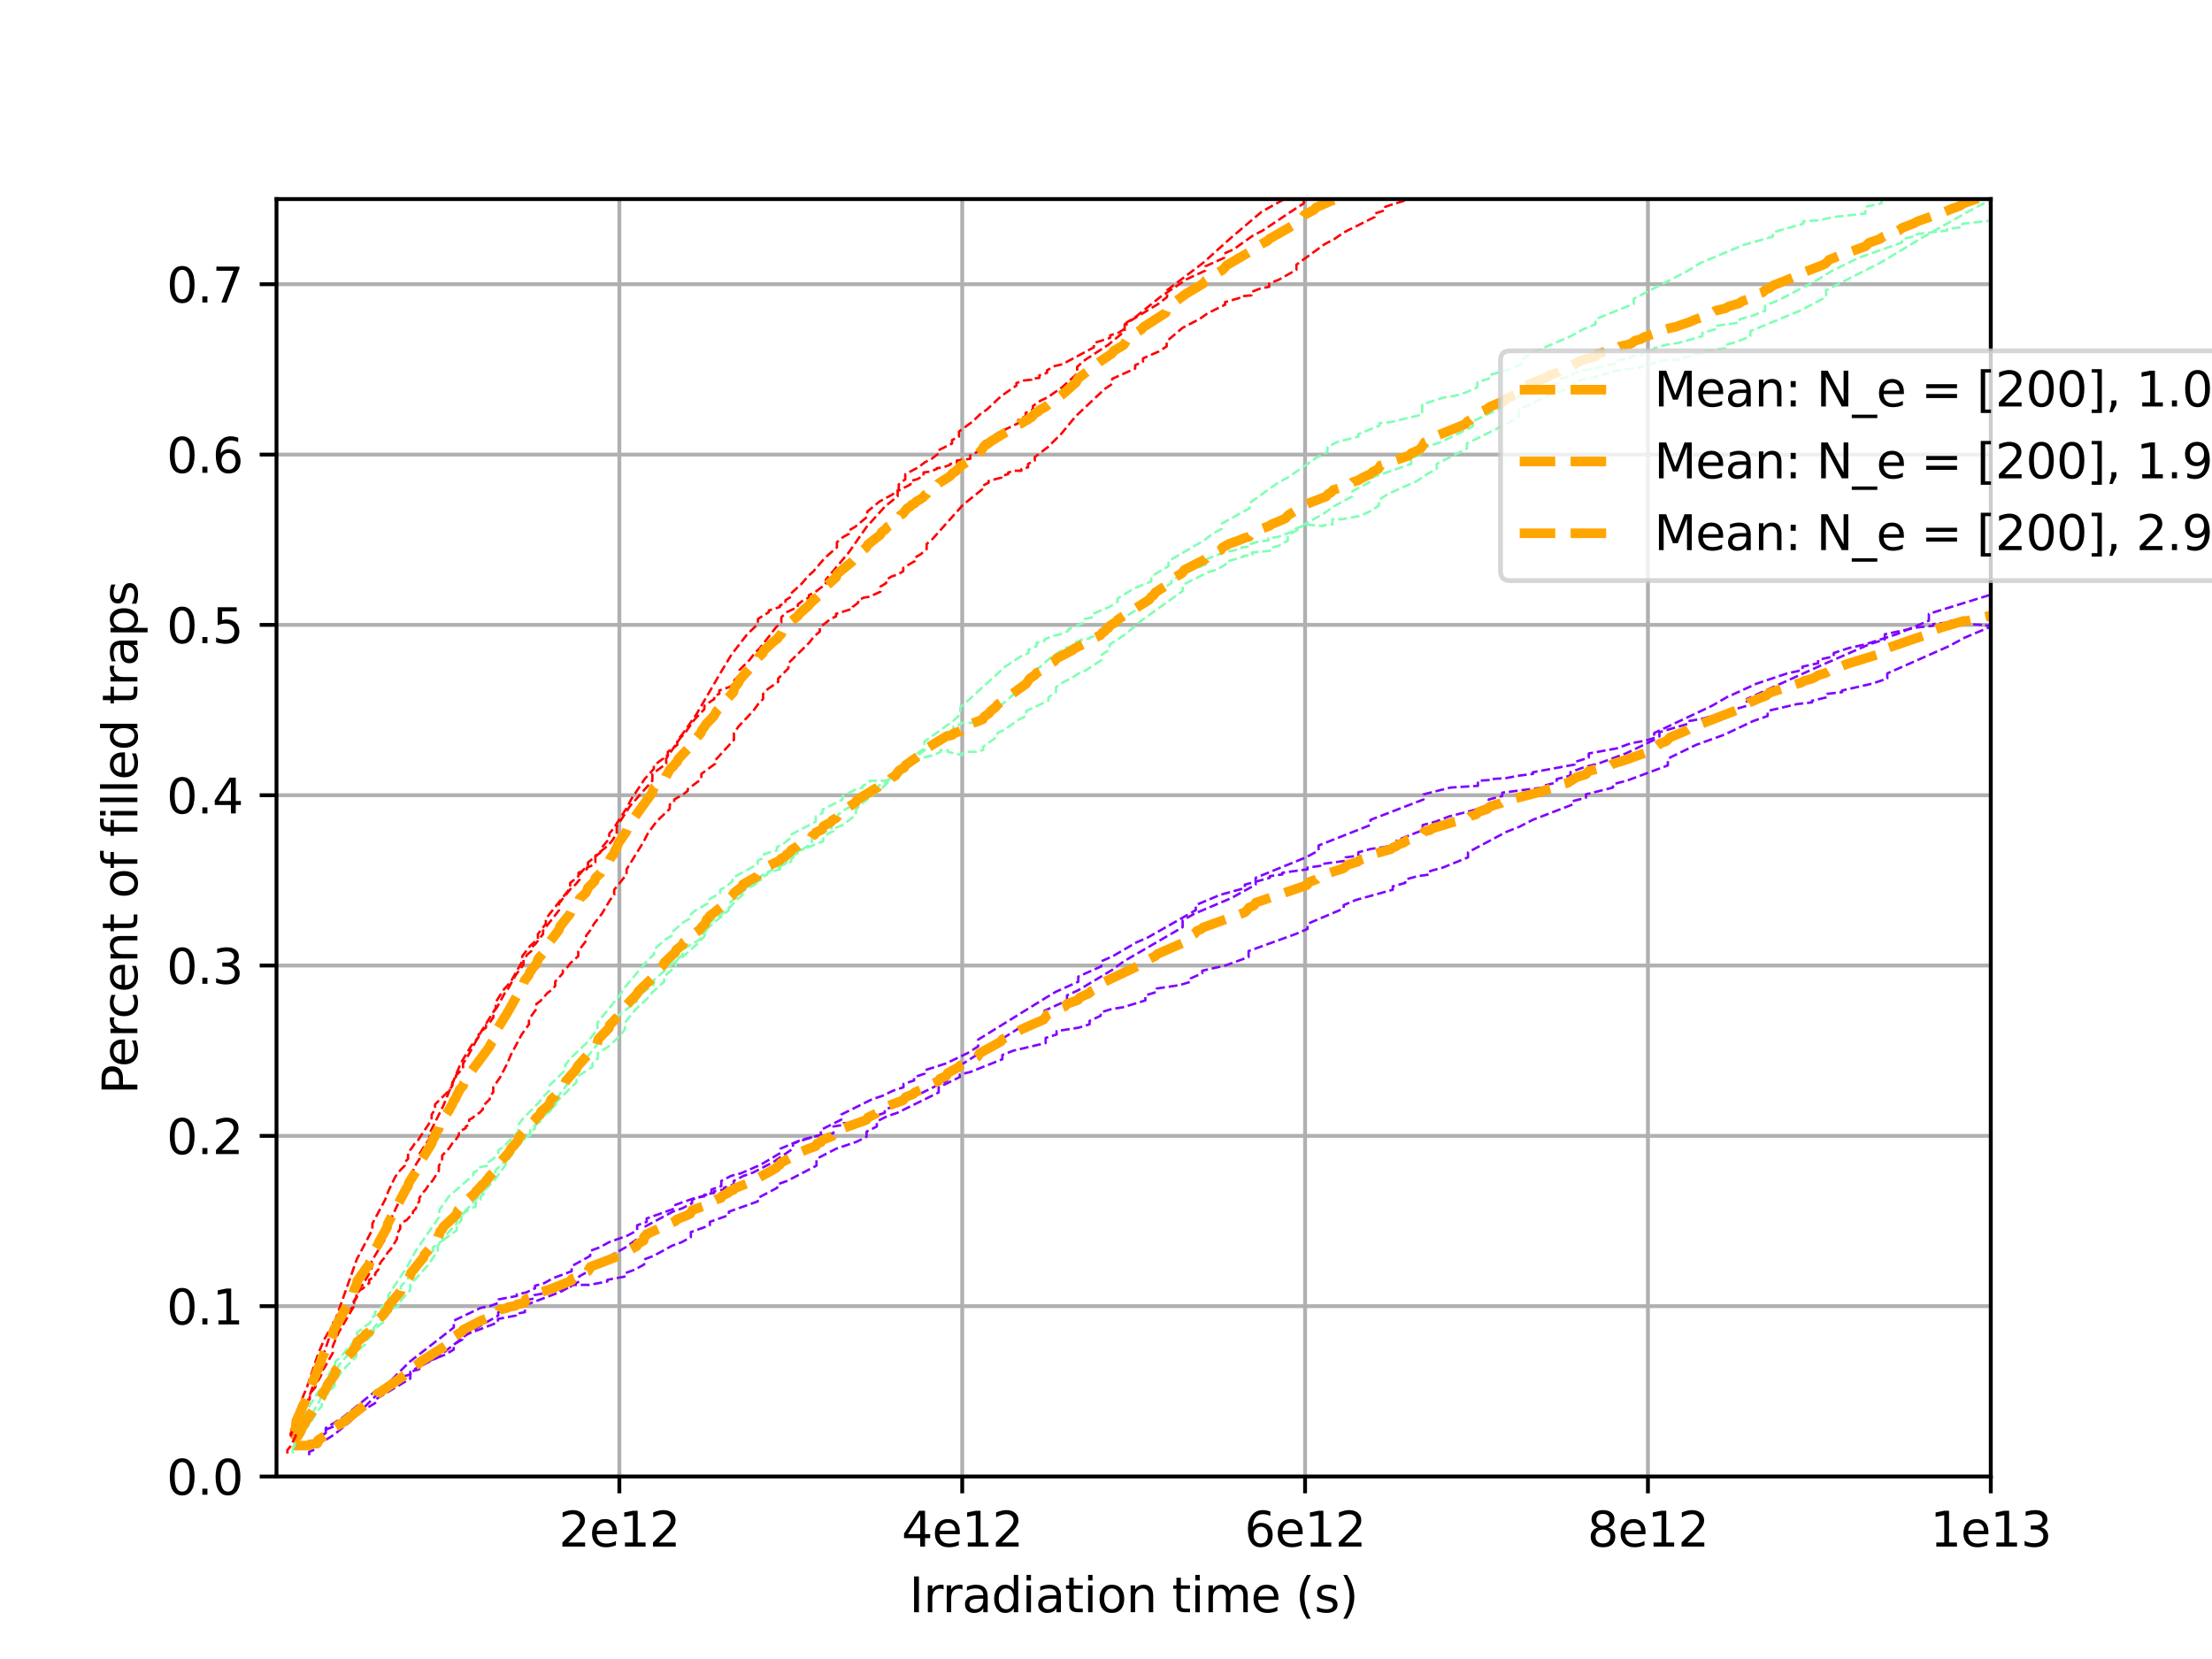 <?xml version="1.0" encoding="utf-8" standalone="no"?>
<!DOCTYPE svg PUBLIC "-//W3C//DTD SVG 1.1//EN"
  "http://www.w3.org/Graphics/SVG/1.1/DTD/svg11.dtd">
<svg xmlns:xlink="http://www.w3.org/1999/xlink" width="460.8pt" height="345.6pt" viewBox="0 0 460.8 345.6" xmlns="http://www.w3.org/2000/svg" version="1.1">
 <defs>
  <style type="text/css">*{stroke-linejoin: round; stroke-linecap: butt}</style>
 </defs>
 <g id="figure_1">
  <g id="patch_1">
   <path d="M 0 345.6 
L 460.8 345.6 
L 460.8 0 
L 0 0 
z
" style="fill: #ffffff"/>
  </g>
  <g id="axes_1">
   <g id="patch_2">
    <path d="M 57.6 307.584 
L 414.72 307.584 
L 414.72 41.472 
L 57.6 41.472 
z
" style="fill: #ffffff"/>
   </g>
   <g id="matplotlib.axis_1">
    <g id="xtick_1">
     <g id="line2d_1">
      <path d="M 129.024 307.584 
L 129.024 41.472 
" clip-path="url(#p1db4ad1d67)" style="fill: none; stroke: #b0b0b0; stroke-width: 0.8; stroke-linecap: square"/>
     </g>
     <g id="line2d_2">
      <defs>
       <path id="mcfd8b1a32e" d="M 0 0 
L 0 3.5 
" style="stroke: #000000; stroke-width: 0.8"/>
      </defs>
      <g>
       <use xlink:href="#mcfd8b1a32e" x="129.024" y="307.584" style="stroke: #000000; stroke-width: 0.8"/>
      </g>
     </g>
     <g id="text_1">
      <!-- 2e12 -->
      <g transform="translate(116.404 322.182) scale(0.1 -0.1)">
       <defs>
        <path id="DejaVuSans-32" d="M 1228 531 
L 3431 531 
L 3431 0 
L 469 0 
L 469 531 
Q 828 903 1448 1529 
Q 2069 2156 2228 2338 
Q 2531 2678 2651 2914 
Q 2772 3150 2772 3378 
Q 2772 3750 2511 3984 
Q 2250 4219 1831 4219 
Q 1534 4219 1204 4116 
Q 875 4013 500 3803 
L 500 4441 
Q 881 4594 1212 4672 
Q 1544 4750 1819 4750 
Q 2544 4750 2975 4387 
Q 3406 4025 3406 3419 
Q 3406 3131 3298 2873 
Q 3191 2616 2906 2266 
Q 2828 2175 2409 1742 
Q 1991 1309 1228 531 
z
" transform="scale(0.016)"/>
        <path id="DejaVuSans-65" d="M 3597 1894 
L 3597 1613 
L 953 1613 
Q 991 1019 1311 708 
Q 1631 397 2203 397 
Q 2534 397 2845 478 
Q 3156 559 3463 722 
L 3463 178 
Q 3153 47 2828 -22 
Q 2503 -91 2169 -91 
Q 1331 -91 842 396 
Q 353 884 353 1716 
Q 353 2575 817 3079 
Q 1281 3584 2069 3584 
Q 2775 3584 3186 3129 
Q 3597 2675 3597 1894 
z
M 3022 2063 
Q 3016 2534 2758 2815 
Q 2500 3097 2075 3097 
Q 1594 3097 1305 2825 
Q 1016 2553 972 2059 
L 3022 2063 
z
" transform="scale(0.016)"/>
        <path id="DejaVuSans-31" d="M 794 531 
L 1825 531 
L 1825 4091 
L 703 3866 
L 703 4441 
L 1819 4666 
L 2450 4666 
L 2450 531 
L 3481 531 
L 3481 0 
L 794 0 
L 794 531 
z
" transform="scale(0.016)"/>
       </defs>
       <use xlink:href="#DejaVuSans-32"/>
       <use xlink:href="#DejaVuSans-65" transform="translate(63.623 0)"/>
       <use xlink:href="#DejaVuSans-31" transform="translate(125.146 0)"/>
       <use xlink:href="#DejaVuSans-32" transform="translate(188.77 0)"/>
      </g>
     </g>
    </g>
    <g id="xtick_2">
     <g id="line2d_3">
      <path d="M 200.448 307.584 
L 200.448 41.472 
" clip-path="url(#p1db4ad1d67)" style="fill: none; stroke: #b0b0b0; stroke-width: 0.8; stroke-linecap: square"/>
     </g>
     <g id="line2d_4">
      <g>
       <use xlink:href="#mcfd8b1a32e" x="200.448" y="307.584" style="stroke: #000000; stroke-width: 0.8"/>
      </g>
     </g>
     <g id="text_2">
      <!-- 4e12 -->
      <g transform="translate(187.828 322.182) scale(0.1 -0.1)">
       <defs>
        <path id="DejaVuSans-34" d="M 2419 4116 
L 825 1625 
L 2419 1625 
L 2419 4116 
z
M 2253 4666 
L 3047 4666 
L 3047 1625 
L 3713 1625 
L 3713 1100 
L 3047 1100 
L 3047 0 
L 2419 0 
L 2419 1100 
L 313 1100 
L 313 1709 
L 2253 4666 
z
" transform="scale(0.016)"/>
       </defs>
       <use xlink:href="#DejaVuSans-34"/>
       <use xlink:href="#DejaVuSans-65" transform="translate(63.623 0)"/>
       <use xlink:href="#DejaVuSans-31" transform="translate(125.146 0)"/>
       <use xlink:href="#DejaVuSans-32" transform="translate(188.77 0)"/>
      </g>
     </g>
    </g>
    <g id="xtick_3">
     <g id="line2d_5">
      <path d="M 271.872 307.584 
L 271.872 41.472 
" clip-path="url(#p1db4ad1d67)" style="fill: none; stroke: #b0b0b0; stroke-width: 0.8; stroke-linecap: square"/>
     </g>
     <g id="line2d_6">
      <g>
       <use xlink:href="#mcfd8b1a32e" x="271.872" y="307.584" style="stroke: #000000; stroke-width: 0.8"/>
      </g>
     </g>
     <g id="text_3">
      <!-- 6e12 -->
      <g transform="translate(259.252 322.182) scale(0.1 -0.1)">
       <defs>
        <path id="DejaVuSans-36" d="M 2113 2584 
Q 1688 2584 1439 2293 
Q 1191 2003 1191 1497 
Q 1191 994 1439 701 
Q 1688 409 2113 409 
Q 2538 409 2786 701 
Q 3034 994 3034 1497 
Q 3034 2003 2786 2293 
Q 2538 2584 2113 2584 
z
M 3366 4563 
L 3366 3988 
Q 3128 4100 2886 4159 
Q 2644 4219 2406 4219 
Q 1781 4219 1451 3797 
Q 1122 3375 1075 2522 
Q 1259 2794 1537 2939 
Q 1816 3084 2150 3084 
Q 2853 3084 3261 2657 
Q 3669 2231 3669 1497 
Q 3669 778 3244 343 
Q 2819 -91 2113 -91 
Q 1303 -91 875 529 
Q 447 1150 447 2328 
Q 447 3434 972 4092 
Q 1497 4750 2381 4750 
Q 2619 4750 2861 4703 
Q 3103 4656 3366 4563 
z
" transform="scale(0.016)"/>
       </defs>
       <use xlink:href="#DejaVuSans-36"/>
       <use xlink:href="#DejaVuSans-65" transform="translate(63.623 0)"/>
       <use xlink:href="#DejaVuSans-31" transform="translate(125.146 0)"/>
       <use xlink:href="#DejaVuSans-32" transform="translate(188.77 0)"/>
      </g>
     </g>
    </g>
    <g id="xtick_4">
     <g id="line2d_7">
      <path d="M 343.296 307.584 
L 343.296 41.472 
" clip-path="url(#p1db4ad1d67)" style="fill: none; stroke: #b0b0b0; stroke-width: 0.8; stroke-linecap: square"/>
     </g>
     <g id="line2d_8">
      <g>
       <use xlink:href="#mcfd8b1a32e" x="343.296" y="307.584" style="stroke: #000000; stroke-width: 0.8"/>
      </g>
     </g>
     <g id="text_4">
      <!-- 8e12 -->
      <g transform="translate(330.676 322.182) scale(0.1 -0.1)">
       <defs>
        <path id="DejaVuSans-38" d="M 2034 2216 
Q 1584 2216 1326 1975 
Q 1069 1734 1069 1313 
Q 1069 891 1326 650 
Q 1584 409 2034 409 
Q 2484 409 2743 651 
Q 3003 894 3003 1313 
Q 3003 1734 2745 1975 
Q 2488 2216 2034 2216 
z
M 1403 2484 
Q 997 2584 770 2862 
Q 544 3141 544 3541 
Q 544 4100 942 4425 
Q 1341 4750 2034 4750 
Q 2731 4750 3128 4425 
Q 3525 4100 3525 3541 
Q 3525 3141 3298 2862 
Q 3072 2584 2669 2484 
Q 3125 2378 3379 2068 
Q 3634 1759 3634 1313 
Q 3634 634 3220 271 
Q 2806 -91 2034 -91 
Q 1263 -91 848 271 
Q 434 634 434 1313 
Q 434 1759 690 2068 
Q 947 2378 1403 2484 
z
M 1172 3481 
Q 1172 3119 1398 2916 
Q 1625 2713 2034 2713 
Q 2441 2713 2670 2916 
Q 2900 3119 2900 3481 
Q 2900 3844 2670 4047 
Q 2441 4250 2034 4250 
Q 1625 4250 1398 4047 
Q 1172 3844 1172 3481 
z
" transform="scale(0.016)"/>
       </defs>
       <use xlink:href="#DejaVuSans-38"/>
       <use xlink:href="#DejaVuSans-65" transform="translate(63.623 0)"/>
       <use xlink:href="#DejaVuSans-31" transform="translate(125.146 0)"/>
       <use xlink:href="#DejaVuSans-32" transform="translate(188.77 0)"/>
      </g>
     </g>
    </g>
    <g id="xtick_5">
     <g id="line2d_9">
      <path d="M 414.72 307.584 
L 414.72 41.472 
" clip-path="url(#p1db4ad1d67)" style="fill: none; stroke: #b0b0b0; stroke-width: 0.8; stroke-linecap: square"/>
     </g>
     <g id="line2d_10">
      <g>
       <use xlink:href="#mcfd8b1a32e" x="414.72" y="307.584" style="stroke: #000000; stroke-width: 0.8"/>
      </g>
     </g>
     <g id="text_5">
      <!-- 1e13 -->
      <g transform="translate(402.1 322.182) scale(0.1 -0.1)">
       <defs>
        <path id="DejaVuSans-33" d="M 2597 2516 
Q 3050 2419 3304 2112 
Q 3559 1806 3559 1356 
Q 3559 666 3084 287 
Q 2609 -91 1734 -91 
Q 1441 -91 1130 -33 
Q 819 25 488 141 
L 488 750 
Q 750 597 1062 519 
Q 1375 441 1716 441 
Q 2309 441 2620 675 
Q 2931 909 2931 1356 
Q 2931 1769 2642 2001 
Q 2353 2234 1838 2234 
L 1294 2234 
L 1294 2753 
L 1863 2753 
Q 2328 2753 2575 2939 
Q 2822 3125 2822 3475 
Q 2822 3834 2567 4026 
Q 2313 4219 1838 4219 
Q 1578 4219 1281 4162 
Q 984 4106 628 3988 
L 628 4550 
Q 988 4650 1302 4700 
Q 1616 4750 1894 4750 
Q 2613 4750 3031 4423 
Q 3450 4097 3450 3541 
Q 3450 3153 3228 2886 
Q 3006 2619 2597 2516 
z
" transform="scale(0.016)"/>
       </defs>
       <use xlink:href="#DejaVuSans-31"/>
       <use xlink:href="#DejaVuSans-65" transform="translate(63.623 0)"/>
       <use xlink:href="#DejaVuSans-31" transform="translate(125.146 0)"/>
       <use xlink:href="#DejaVuSans-33" transform="translate(188.77 0)"/>
      </g>
     </g>
    </g>
    <g id="text_6">
     <!-- Irradiation time (s) -->
     <g transform="translate(189.412 335.861) scale(0.1 -0.1)">
      <defs>
       <path id="DejaVuSans-49" d="M 628 4666 
L 1259 4666 
L 1259 0 
L 628 0 
L 628 4666 
z
" transform="scale(0.016)"/>
       <path id="DejaVuSans-72" d="M 2631 2963 
Q 2534 3019 2420 3045 
Q 2306 3072 2169 3072 
Q 1681 3072 1420 2755 
Q 1159 2438 1159 1844 
L 1159 0 
L 581 0 
L 581 3500 
L 1159 3500 
L 1159 2956 
Q 1341 3275 1631 3429 
Q 1922 3584 2338 3584 
Q 2397 3584 2469 3576 
Q 2541 3569 2628 3553 
L 2631 2963 
z
" transform="scale(0.016)"/>
       <path id="DejaVuSans-61" d="M 2194 1759 
Q 1497 1759 1228 1600 
Q 959 1441 959 1056 
Q 959 750 1161 570 
Q 1363 391 1709 391 
Q 2188 391 2477 730 
Q 2766 1069 2766 1631 
L 2766 1759 
L 2194 1759 
z
M 3341 1997 
L 3341 0 
L 2766 0 
L 2766 531 
Q 2569 213 2275 61 
Q 1981 -91 1556 -91 
Q 1019 -91 701 211 
Q 384 513 384 1019 
Q 384 1609 779 1909 
Q 1175 2209 1959 2209 
L 2766 2209 
L 2766 2266 
Q 2766 2663 2505 2880 
Q 2244 3097 1772 3097 
Q 1472 3097 1187 3025 
Q 903 2953 641 2809 
L 641 3341 
Q 956 3463 1253 3523 
Q 1550 3584 1831 3584 
Q 2591 3584 2966 3190 
Q 3341 2797 3341 1997 
z
" transform="scale(0.016)"/>
       <path id="DejaVuSans-64" d="M 2906 2969 
L 2906 4863 
L 3481 4863 
L 3481 0 
L 2906 0 
L 2906 525 
Q 2725 213 2448 61 
Q 2172 -91 1784 -91 
Q 1150 -91 751 415 
Q 353 922 353 1747 
Q 353 2572 751 3078 
Q 1150 3584 1784 3584 
Q 2172 3584 2448 3432 
Q 2725 3281 2906 2969 
z
M 947 1747 
Q 947 1113 1208 752 
Q 1469 391 1925 391 
Q 2381 391 2643 752 
Q 2906 1113 2906 1747 
Q 2906 2381 2643 2742 
Q 2381 3103 1925 3103 
Q 1469 3103 1208 2742 
Q 947 2381 947 1747 
z
" transform="scale(0.016)"/>
       <path id="DejaVuSans-69" d="M 603 3500 
L 1178 3500 
L 1178 0 
L 603 0 
L 603 3500 
z
M 603 4863 
L 1178 4863 
L 1178 4134 
L 603 4134 
L 603 4863 
z
" transform="scale(0.016)"/>
       <path id="DejaVuSans-74" d="M 1172 4494 
L 1172 3500 
L 2356 3500 
L 2356 3053 
L 1172 3053 
L 1172 1153 
Q 1172 725 1289 603 
Q 1406 481 1766 481 
L 2356 481 
L 2356 0 
L 1766 0 
Q 1100 0 847 248 
Q 594 497 594 1153 
L 594 3053 
L 172 3053 
L 172 3500 
L 594 3500 
L 594 4494 
L 1172 4494 
z
" transform="scale(0.016)"/>
       <path id="DejaVuSans-6f" d="M 1959 3097 
Q 1497 3097 1228 2736 
Q 959 2375 959 1747 
Q 959 1119 1226 758 
Q 1494 397 1959 397 
Q 2419 397 2687 759 
Q 2956 1122 2956 1747 
Q 2956 2369 2687 2733 
Q 2419 3097 1959 3097 
z
M 1959 3584 
Q 2709 3584 3137 3096 
Q 3566 2609 3566 1747 
Q 3566 888 3137 398 
Q 2709 -91 1959 -91 
Q 1206 -91 779 398 
Q 353 888 353 1747 
Q 353 2609 779 3096 
Q 1206 3584 1959 3584 
z
" transform="scale(0.016)"/>
       <path id="DejaVuSans-6e" d="M 3513 2113 
L 3513 0 
L 2938 0 
L 2938 2094 
Q 2938 2591 2744 2837 
Q 2550 3084 2163 3084 
Q 1697 3084 1428 2787 
Q 1159 2491 1159 1978 
L 1159 0 
L 581 0 
L 581 3500 
L 1159 3500 
L 1159 2956 
Q 1366 3272 1645 3428 
Q 1925 3584 2291 3584 
Q 2894 3584 3203 3211 
Q 3513 2838 3513 2113 
z
" transform="scale(0.016)"/>
       <path id="DejaVuSans-20" transform="scale(0.016)"/>
       <path id="DejaVuSans-6d" d="M 3328 2828 
Q 3544 3216 3844 3400 
Q 4144 3584 4550 3584 
Q 5097 3584 5394 3201 
Q 5691 2819 5691 2113 
L 5691 0 
L 5113 0 
L 5113 2094 
Q 5113 2597 4934 2840 
Q 4756 3084 4391 3084 
Q 3944 3084 3684 2787 
Q 3425 2491 3425 1978 
L 3425 0 
L 2847 0 
L 2847 2094 
Q 2847 2600 2669 2842 
Q 2491 3084 2119 3084 
Q 1678 3084 1418 2786 
Q 1159 2488 1159 1978 
L 1159 0 
L 581 0 
L 581 3500 
L 1159 3500 
L 1159 2956 
Q 1356 3278 1631 3431 
Q 1906 3584 2284 3584 
Q 2666 3584 2933 3390 
Q 3200 3197 3328 2828 
z
" transform="scale(0.016)"/>
       <path id="DejaVuSans-28" d="M 1984 4856 
Q 1566 4138 1362 3434 
Q 1159 2731 1159 2009 
Q 1159 1288 1364 580 
Q 1569 -128 1984 -844 
L 1484 -844 
Q 1016 -109 783 600 
Q 550 1309 550 2009 
Q 550 2706 781 3412 
Q 1013 4119 1484 4856 
L 1984 4856 
z
" transform="scale(0.016)"/>
       <path id="DejaVuSans-73" d="M 2834 3397 
L 2834 2853 
Q 2591 2978 2328 3040 
Q 2066 3103 1784 3103 
Q 1356 3103 1142 2972 
Q 928 2841 928 2578 
Q 928 2378 1081 2264 
Q 1234 2150 1697 2047 
L 1894 2003 
Q 2506 1872 2764 1633 
Q 3022 1394 3022 966 
Q 3022 478 2636 193 
Q 2250 -91 1575 -91 
Q 1294 -91 989 -36 
Q 684 19 347 128 
L 347 722 
Q 666 556 975 473 
Q 1284 391 1588 391 
Q 1994 391 2212 530 
Q 2431 669 2431 922 
Q 2431 1156 2273 1281 
Q 2116 1406 1581 1522 
L 1381 1569 
Q 847 1681 609 1914 
Q 372 2147 372 2553 
Q 372 3047 722 3315 
Q 1072 3584 1716 3584 
Q 2034 3584 2315 3537 
Q 2597 3491 2834 3397 
z
" transform="scale(0.016)"/>
       <path id="DejaVuSans-29" d="M 513 4856 
L 1013 4856 
Q 1481 4119 1714 3412 
Q 1947 2706 1947 2009 
Q 1947 1309 1714 600 
Q 1481 -109 1013 -844 
L 513 -844 
Q 928 -128 1133 580 
Q 1338 1288 1338 2009 
Q 1338 2731 1133 3434 
Q 928 4138 513 4856 
z
" transform="scale(0.016)"/>
      </defs>
      <use xlink:href="#DejaVuSans-49"/>
      <use xlink:href="#DejaVuSans-72" transform="translate(29.492 0)"/>
      <use xlink:href="#DejaVuSans-72" transform="translate(68.855 0)"/>
      <use xlink:href="#DejaVuSans-61" transform="translate(109.969 0)"/>
      <use xlink:href="#DejaVuSans-64" transform="translate(171.248 0)"/>
      <use xlink:href="#DejaVuSans-69" transform="translate(234.725 0)"/>
      <use xlink:href="#DejaVuSans-61" transform="translate(262.508 0)"/>
      <use xlink:href="#DejaVuSans-74" transform="translate(323.787 0)"/>
      <use xlink:href="#DejaVuSans-69" transform="translate(362.996 0)"/>
      <use xlink:href="#DejaVuSans-6f" transform="translate(390.779 0)"/>
      <use xlink:href="#DejaVuSans-6e" transform="translate(451.961 0)"/>
      <use xlink:href="#DejaVuSans-20" transform="translate(515.34 0)"/>
      <use xlink:href="#DejaVuSans-74" transform="translate(547.127 0)"/>
      <use xlink:href="#DejaVuSans-69" transform="translate(586.336 0)"/>
      <use xlink:href="#DejaVuSans-6d" transform="translate(614.119 0)"/>
      <use xlink:href="#DejaVuSans-65" transform="translate(711.531 0)"/>
      <use xlink:href="#DejaVuSans-20" transform="translate(773.055 0)"/>
      <use xlink:href="#DejaVuSans-28" transform="translate(804.842 0)"/>
      <use xlink:href="#DejaVuSans-73" transform="translate(843.855 0)"/>
      <use xlink:href="#DejaVuSans-29" transform="translate(895.955 0)"/>
     </g>
    </g>
   </g>
   <g id="matplotlib.axis_2">
    <g id="ytick_1">
     <g id="line2d_11">
      <path d="M 57.6 307.584 
L 414.72 307.584 
" clip-path="url(#p1db4ad1d67)" style="fill: none; stroke: #b0b0b0; stroke-width: 0.8; stroke-linecap: square"/>
     </g>
     <g id="line2d_12">
      <defs>
       <path id="m1375c17911" d="M 0 0 
L -3.5 0 
" style="stroke: #000000; stroke-width: 0.8"/>
      </defs>
      <g>
       <use xlink:href="#m1375c17911" x="57.6" y="307.584" style="stroke: #000000; stroke-width: 0.8"/>
      </g>
     </g>
     <g id="text_7">
      <!-- 0.0 -->
      <g transform="translate(34.697 311.383) scale(0.1 -0.1)">
       <defs>
        <path id="DejaVuSans-30" d="M 2034 4250 
Q 1547 4250 1301 3770 
Q 1056 3291 1056 2328 
Q 1056 1369 1301 889 
Q 1547 409 2034 409 
Q 2525 409 2770 889 
Q 3016 1369 3016 2328 
Q 3016 3291 2770 3770 
Q 2525 4250 2034 4250 
z
M 2034 4750 
Q 2819 4750 3233 4129 
Q 3647 3509 3647 2328 
Q 3647 1150 3233 529 
Q 2819 -91 2034 -91 
Q 1250 -91 836 529 
Q 422 1150 422 2328 
Q 422 3509 836 4129 
Q 1250 4750 2034 4750 
z
" transform="scale(0.016)"/>
        <path id="DejaVuSans-2e" d="M 684 794 
L 1344 794 
L 1344 0 
L 684 0 
L 684 794 
z
" transform="scale(0.016)"/>
       </defs>
       <use xlink:href="#DejaVuSans-30"/>
       <use xlink:href="#DejaVuSans-2e" transform="translate(63.623 0)"/>
       <use xlink:href="#DejaVuSans-30" transform="translate(95.41 0)"/>
      </g>
     </g>
    </g>
    <g id="ytick_2">
     <g id="line2d_13">
      <path d="M 57.6 272.102 
L 414.72 272.102 
" clip-path="url(#p1db4ad1d67)" style="fill: none; stroke: #b0b0b0; stroke-width: 0.8; stroke-linecap: square"/>
     </g>
     <g id="line2d_14">
      <g>
       <use xlink:href="#m1375c17911" x="57.6" y="272.102" style="stroke: #000000; stroke-width: 0.8"/>
      </g>
     </g>
     <g id="text_8">
      <!-- 0.1 -->
      <g transform="translate(34.697 275.902) scale(0.1 -0.1)">
       <use xlink:href="#DejaVuSans-30"/>
       <use xlink:href="#DejaVuSans-2e" transform="translate(63.623 0)"/>
       <use xlink:href="#DejaVuSans-31" transform="translate(95.41 0)"/>
      </g>
     </g>
    </g>
    <g id="ytick_3">
     <g id="line2d_15">
      <path d="M 57.6 236.621 
L 414.72 236.621 
" clip-path="url(#p1db4ad1d67)" style="fill: none; stroke: #b0b0b0; stroke-width: 0.8; stroke-linecap: square"/>
     </g>
     <g id="line2d_16">
      <g>
       <use xlink:href="#m1375c17911" x="57.6" y="236.621" style="stroke: #000000; stroke-width: 0.8"/>
      </g>
     </g>
     <g id="text_9">
      <!-- 0.2 -->
      <g transform="translate(34.697 240.42) scale(0.1 -0.1)">
       <use xlink:href="#DejaVuSans-30"/>
       <use xlink:href="#DejaVuSans-2e" transform="translate(63.623 0)"/>
       <use xlink:href="#DejaVuSans-32" transform="translate(95.41 0)"/>
      </g>
     </g>
    </g>
    <g id="ytick_4">
     <g id="line2d_17">
      <path d="M 57.6 201.139 
L 414.72 201.139 
" clip-path="url(#p1db4ad1d67)" style="fill: none; stroke: #b0b0b0; stroke-width: 0.8; stroke-linecap: square"/>
     </g>
     <g id="line2d_18">
      <g>
       <use xlink:href="#m1375c17911" x="57.6" y="201.139" style="stroke: #000000; stroke-width: 0.8"/>
      </g>
     </g>
     <g id="text_10">
      <!-- 0.3 -->
      <g transform="translate(34.697 204.938) scale(0.1 -0.1)">
       <use xlink:href="#DejaVuSans-30"/>
       <use xlink:href="#DejaVuSans-2e" transform="translate(63.623 0)"/>
       <use xlink:href="#DejaVuSans-33" transform="translate(95.41 0)"/>
      </g>
     </g>
    </g>
    <g id="ytick_5">
     <g id="line2d_19">
      <path d="M 57.6 165.658 
L 414.72 165.658 
" clip-path="url(#p1db4ad1d67)" style="fill: none; stroke: #b0b0b0; stroke-width: 0.8; stroke-linecap: square"/>
     </g>
     <g id="line2d_20">
      <g>
       <use xlink:href="#m1375c17911" x="57.6" y="165.658" style="stroke: #000000; stroke-width: 0.8"/>
      </g>
     </g>
     <g id="text_11">
      <!-- 0.4 -->
      <g transform="translate(34.697 169.457) scale(0.1 -0.1)">
       <use xlink:href="#DejaVuSans-30"/>
       <use xlink:href="#DejaVuSans-2e" transform="translate(63.623 0)"/>
       <use xlink:href="#DejaVuSans-34" transform="translate(95.41 0)"/>
      </g>
     </g>
    </g>
    <g id="ytick_6">
     <g id="line2d_21">
      <path d="M 57.6 130.176 
L 414.72 130.176 
" clip-path="url(#p1db4ad1d67)" style="fill: none; stroke: #b0b0b0; stroke-width: 0.8; stroke-linecap: square"/>
     </g>
     <g id="line2d_22">
      <g>
       <use xlink:href="#m1375c17911" x="57.6" y="130.176" style="stroke: #000000; stroke-width: 0.8"/>
      </g>
     </g>
     <g id="text_12">
      <!-- 0.5 -->
      <g transform="translate(34.697 133.975) scale(0.1 -0.1)">
       <defs>
        <path id="DejaVuSans-35" d="M 691 4666 
L 3169 4666 
L 3169 4134 
L 1269 4134 
L 1269 2991 
Q 1406 3038 1543 3061 
Q 1681 3084 1819 3084 
Q 2600 3084 3056 2656 
Q 3513 2228 3513 1497 
Q 3513 744 3044 326 
Q 2575 -91 1722 -91 
Q 1428 -91 1123 -41 
Q 819 9 494 109 
L 494 744 
Q 775 591 1075 516 
Q 1375 441 1709 441 
Q 2250 441 2565 725 
Q 2881 1009 2881 1497 
Q 2881 1984 2565 2268 
Q 2250 2553 1709 2553 
Q 1456 2553 1204 2497 
Q 953 2441 691 2322 
L 691 4666 
z
" transform="scale(0.016)"/>
       </defs>
       <use xlink:href="#DejaVuSans-30"/>
       <use xlink:href="#DejaVuSans-2e" transform="translate(63.623 0)"/>
       <use xlink:href="#DejaVuSans-35" transform="translate(95.41 0)"/>
      </g>
     </g>
    </g>
    <g id="ytick_7">
     <g id="line2d_23">
      <path d="M 57.6 94.694 
L 414.72 94.694 
" clip-path="url(#p1db4ad1d67)" style="fill: none; stroke: #b0b0b0; stroke-width: 0.8; stroke-linecap: square"/>
     </g>
     <g id="line2d_24">
      <g>
       <use xlink:href="#m1375c17911" x="57.6" y="94.694" style="stroke: #000000; stroke-width: 0.8"/>
      </g>
     </g>
     <g id="text_13">
      <!-- 0.6 -->
      <g transform="translate(34.697 98.494) scale(0.1 -0.1)">
       <use xlink:href="#DejaVuSans-30"/>
       <use xlink:href="#DejaVuSans-2e" transform="translate(63.623 0)"/>
       <use xlink:href="#DejaVuSans-36" transform="translate(95.41 0)"/>
      </g>
     </g>
    </g>
    <g id="ytick_8">
     <g id="line2d_25">
      <path d="M 57.6 59.213 
L 414.72 59.213 
" clip-path="url(#p1db4ad1d67)" style="fill: none; stroke: #b0b0b0; stroke-width: 0.8; stroke-linecap: square"/>
     </g>
     <g id="line2d_26">
      <g>
       <use xlink:href="#m1375c17911" x="57.6" y="59.213" style="stroke: #000000; stroke-width: 0.8"/>
      </g>
     </g>
     <g id="text_14">
      <!-- 0.7 -->
      <g transform="translate(34.697 63.012) scale(0.1 -0.1)">
       <defs>
        <path id="DejaVuSans-37" d="M 525 4666 
L 3525 4666 
L 3525 4397 
L 1831 0 
L 1172 0 
L 2766 4134 
L 525 4134 
L 525 4666 
z
" transform="scale(0.016)"/>
       </defs>
       <use xlink:href="#DejaVuSans-30"/>
       <use xlink:href="#DejaVuSans-2e" transform="translate(63.623 0)"/>
       <use xlink:href="#DejaVuSans-37" transform="translate(95.41 0)"/>
      </g>
     </g>
    </g>
    <g id="text_15">
     <!-- Percent of filled traps -->
     <g transform="translate(28.617 227.959) rotate(-90) scale(0.1 -0.1)">
      <defs>
       <path id="DejaVuSans-50" d="M 1259 4147 
L 1259 2394 
L 2053 2394 
Q 2494 2394 2734 2622 
Q 2975 2850 2975 3272 
Q 2975 3691 2734 3919 
Q 2494 4147 2053 4147 
L 1259 4147 
z
M 628 4666 
L 2053 4666 
Q 2838 4666 3239 4311 
Q 3641 3956 3641 3272 
Q 3641 2581 3239 2228 
Q 2838 1875 2053 1875 
L 1259 1875 
L 1259 0 
L 628 0 
L 628 4666 
z
" transform="scale(0.016)"/>
       <path id="DejaVuSans-63" d="M 3122 3366 
L 3122 2828 
Q 2878 2963 2633 3030 
Q 2388 3097 2138 3097 
Q 1578 3097 1268 2742 
Q 959 2388 959 1747 
Q 959 1106 1268 751 
Q 1578 397 2138 397 
Q 2388 397 2633 464 
Q 2878 531 3122 666 
L 3122 134 
Q 2881 22 2623 -34 
Q 2366 -91 2075 -91 
Q 1284 -91 818 406 
Q 353 903 353 1747 
Q 353 2603 823 3093 
Q 1294 3584 2113 3584 
Q 2378 3584 2631 3529 
Q 2884 3475 3122 3366 
z
" transform="scale(0.016)"/>
       <path id="DejaVuSans-66" d="M 2375 4863 
L 2375 4384 
L 1825 4384 
Q 1516 4384 1395 4259 
Q 1275 4134 1275 3809 
L 1275 3500 
L 2222 3500 
L 2222 3053 
L 1275 3053 
L 1275 0 
L 697 0 
L 697 3053 
L 147 3053 
L 147 3500 
L 697 3500 
L 697 3744 
Q 697 4328 969 4595 
Q 1241 4863 1831 4863 
L 2375 4863 
z
" transform="scale(0.016)"/>
       <path id="DejaVuSans-6c" d="M 603 4863 
L 1178 4863 
L 1178 0 
L 603 0 
L 603 4863 
z
" transform="scale(0.016)"/>
       <path id="DejaVuSans-70" d="M 1159 525 
L 1159 -1331 
L 581 -1331 
L 581 3500 
L 1159 3500 
L 1159 2969 
Q 1341 3281 1617 3432 
Q 1894 3584 2278 3584 
Q 2916 3584 3314 3078 
Q 3713 2572 3713 1747 
Q 3713 922 3314 415 
Q 2916 -91 2278 -91 
Q 1894 -91 1617 61 
Q 1341 213 1159 525 
z
M 3116 1747 
Q 3116 2381 2855 2742 
Q 2594 3103 2138 3103 
Q 1681 3103 1420 2742 
Q 1159 2381 1159 1747 
Q 1159 1113 1420 752 
Q 1681 391 2138 391 
Q 2594 391 2855 752 
Q 3116 1113 3116 1747 
z
" transform="scale(0.016)"/>
      </defs>
      <use xlink:href="#DejaVuSans-50"/>
      <use xlink:href="#DejaVuSans-65" transform="translate(56.678 0)"/>
      <use xlink:href="#DejaVuSans-72" transform="translate(118.201 0)"/>
      <use xlink:href="#DejaVuSans-63" transform="translate(157.064 0)"/>
      <use xlink:href="#DejaVuSans-65" transform="translate(212.045 0)"/>
      <use xlink:href="#DejaVuSans-6e" transform="translate(273.568 0)"/>
      <use xlink:href="#DejaVuSans-74" transform="translate(336.947 0)"/>
      <use xlink:href="#DejaVuSans-20" transform="translate(376.156 0)"/>
      <use xlink:href="#DejaVuSans-6f" transform="translate(407.943 0)"/>
      <use xlink:href="#DejaVuSans-66" transform="translate(469.125 0)"/>
      <use xlink:href="#DejaVuSans-20" transform="translate(504.33 0)"/>
      <use xlink:href="#DejaVuSans-66" transform="translate(536.117 0)"/>
      <use xlink:href="#DejaVuSans-69" transform="translate(571.322 0)"/>
      <use xlink:href="#DejaVuSans-6c" transform="translate(599.105 0)"/>
      <use xlink:href="#DejaVuSans-6c" transform="translate(626.889 0)"/>
      <use xlink:href="#DejaVuSans-65" transform="translate(654.672 0)"/>
      <use xlink:href="#DejaVuSans-64" transform="translate(716.195 0)"/>
      <use xlink:href="#DejaVuSans-20" transform="translate(779.672 0)"/>
      <use xlink:href="#DejaVuSans-74" transform="translate(811.459 0)"/>
      <use xlink:href="#DejaVuSans-72" transform="translate(850.668 0)"/>
      <use xlink:href="#DejaVuSans-61" transform="translate(891.781 0)"/>
      <use xlink:href="#DejaVuSans-70" transform="translate(953.061 0)"/>
      <use xlink:href="#DejaVuSans-73" transform="translate(1016.537 0)"/>
     </g>
    </g>
   </g>
   <g id="line2d_27">
    <path d="M 66.135 299.601 
L 67.868 298.536 
L 67.868 297.827 
L 71.352 296.407 
L 72.119 295.698 
L 73.104 295.343 
L 73.104 294.633 
L 76.606 293.214 
L 78.366 292.15 
L 78.366 291.44 
L 85.472 287.182 
L 85.472 285.763 
L 89.067 283.634 
L 92.692 282.215 
L 94.519 281.15 
L 94.519 280.086 
L 96.355 279.021 
L 96.355 278.312 
L 103.733 275.473 
L 103.733 274.764 
L 107.467 274.054 
L 107.467 273.699 
L 109.345 273.344 
L 109.345 271.925 
L 116.855 269.086 
L 120.663 266.958 
L 120.663 265.893 
L 122.584 264.829 
L 122.584 263.764 
L 124.504 262.7 
L 126.424 261.99 
L 130.298 259.861 
L 134.216 257.023 
L 134.216 255.603 
L 140.157 252.41 
L 142.157 251.7 
L 144.169 250.636 
L 144.169 249.926 
L 148.216 248.507 
L 148.216 247.798 
L 150.252 247.088 
L 150.252 246.023 
L 152.288 244.959 
L 154.324 244.427 
L 158.433 242.653 
L 162.593 240.169 
L 162.593 239.282 
L 166.778 237.508 
L 170.99 236.443 
L 170.99 235.379 
L 175.241 233.25 
L 175.241 232.186 
L 181.672 228.992 
L 183.838 228.283 
L 186.019 227.218 
L 188.213 226.509 
L 188.213 225.799 
L 190.422 225.089 
L 190.422 224.38 
L 192.631 223.67 
L 192.631 222.96 
L 197.049 221.541 
L 201.511 219.412 
L 203.764 217.993 
L 203.764 216.574 
L 217.529 208.058 
L 219.876 206.639 
L 224.619 204.51 
L 224.619 203.446 
L 229.413 201.317 
L 229.413 200.252 
L 231.827 199.188 
L 236.673 196.349 
L 239.122 195.285 
L 249.099 189.608 
L 249.099 188.543 
L 254.181 186.414 
L 259.322 184.995 
L 259.322 184.285 
L 264.521 182.866 
L 264.521 182.511 
L 267.141 182.157 
L 267.141 181.802 
L 272.381 181.092 
L 272.381 180.737 
L 275.021 180.382 
L 275.021 180.028 
L 280.302 179.318 
L 280.302 178.608 
L 282.963 178.254 
L 282.963 177.544 
L 285.624 176.834 
L 288.286 176.479 
L 290.968 175.77 
L 290.968 175.06 
L 296.375 172.931 
L 296.375 171.867 
L 299.101 171.157 
L 301.826 170.093 
L 307.344 168.674 
L 310.138 167.609 
L 310.138 166.545 
L 312.954 165.835 
L 312.954 165.125 
L 321.427 164.061 
L 321.427 163.706 
L 324.291 162.996 
L 324.291 162.287 
L 327.155 161.577 
L 327.155 160.868 
L 330.019 159.803 
L 332.883 159.094 
L 338.686 156.965 
L 344.589 154.126 
L 344.589 152.707 
L 356.633 147.03 
L 359.706 145.256 
L 365.935 142.417 
L 372.282 140.288 
L 375.501 139.579 
L 375.501 138.869 
L 378.751 138.159 
L 378.751 137.45 
L 382.001 136.74 
L 382.001 136.03 
L 385.25 134.966 
L 388.5 134.256 
L 395.095 132.127 
L 401.821 129.289 
L 401.821 127.87 
L 415.581 123.612 
L 419.102 122.193 
L 419.102 121.306 
L 422.659 120.419 
L 433.446 118.822 
L 433.446 118.29 
L 437.12 117.757 
L 437.12 117.58 
L 440.754 117.403 
L 444.388 117.757 
L 444.388 117.58 
L 448.061 117.403 
L 448.061 116.87 
L 451.735 116.338 
L 451.735 115.806 
L 459.043 114.742 
L 461.8 114.076 
L 461.8 114.076 
" clip-path="url(#p1db4ad1d67)" style="fill: none; stroke-dasharray: 1.85,0.8; stroke-dashoffset: 0; stroke: #8000ff; stroke-width: 0.5"/>
   </g>
   <g id="line2d_28">
    <path d="M 66.135 300.665 
L 66.135 299.601 
L 67.868 298.536 
L 67.868 297.472 
L 71.335 295.343 
L 78.357 289.666 
L 81.924 287.892 
L 83.722 287.359 
L 83.722 286.827 
L 85.529 286.295 
L 85.529 285.763 
L 87.337 285.231 
L 87.337 284.698 
L 90.932 282.924 
L 98.22 277.247 
L 103.791 274.054 
L 103.791 273.344 
L 105.669 272.635 
L 105.669 272.28 
L 109.424 271.57 
L 109.424 270.861 
L 111.312 270.506 
L 111.312 269.796 
L 116.987 268.732 
L 116.987 268.377 
L 118.896 268.022 
L 118.896 267.667 
L 122.715 267.667 
L 122.715 267.667 
L 126.534 266.958 
L 126.534 266.603 
L 130.353 265.893 
L 130.353 265.183 
L 132.273 264.474 
L 134.194 263.409 
L 134.194 262.345 
L 136.125 261.635 
L 139.998 259.506 
L 141.952 258.797 
L 143.917 257.732 
L 143.917 256.668 
L 147.87 255.249 
L 147.87 254.539 
L 151.846 253.12 
L 151.846 252.41 
L 157.857 250.281 
L 157.857 249.572 
L 161.905 247.443 
L 161.905 246.733 
L 163.941 246.023 
L 170.086 242.83 
L 170.086 241.411 
L 174.233 239.282 
L 178.418 237.863 
L 180.53 236.798 
L 180.53 235.734 
L 182.656 234.669 
L 182.656 233.605 
L 184.781 232.54 
L 186.907 231.831 
L 195.546 227.573 
L 195.546 226.509 
L 199.935 224.38 
L 199.935 223.847 
L 202.144 223.315 
L 208.814 220.654 
L 208.814 219.767 
L 211.068 218.88 
L 217.827 217.283 
L 217.827 216.219 
L 220.111 215.509 
L 220.111 214.8 
L 224.678 214.09 
L 226.977 213.38 
L 226.977 212.671 
L 229.292 211.606 
L 229.292 210.897 
L 231.607 210.187 
L 233.921 209.832 
L 238.599 208.413 
L 238.599 207.348 
L 240.963 206.639 
L 240.963 205.929 
L 245.69 205.22 
L 248.07 204.51 
L 248.07 203.8 
L 250.467 202.736 
L 250.467 202.204 
L 255.26 201.139 
L 260.106 199.365 
L 260.106 198.123 
L 269.902 194.575 
L 272.387 193.511 
L 272.387 192.446 
L 279.916 189.253 
L 279.916 188.543 
L 282.458 187.479 
L 290.139 185.35 
L 290.139 184.64 
L 292.739 183.931 
L 292.739 183.221 
L 295.339 182.511 
L 297.938 182.157 
L 297.938 181.447 
L 300.558 180.737 
L 305.818 178.608 
L 305.818 177.544 
L 313.823 173.286 
L 316.527 172.222 
L 319.252 170.802 
L 327.563 167.609 
L 327.563 166.899 
L 330.38 166.19 
L 330.38 165.48 
L 336.013 164.061 
L 336.013 163.351 
L 338.853 162.642 
L 347.446 159.448 
L 347.446 158.029 
L 353.273 155.191 
L 359.176 153.062 
L 365.185 150.223 
L 368.229 149.159 
L 368.229 148.094 
L 374.374 146.675 
L 377.475 146.32 
L 377.475 145.965 
L 380.604 145.256 
L 380.604 144.546 
L 383.733 144.191 
L 383.733 143.836 
L 389.992 142.417 
L 393.151 141.353 
L 393.151 140.288 
L 405.996 134.611 
L 409.277 132.837 
L 422.73 127.16 
L 426.179 125.741 
L 426.179 124.676 
L 429.663 123.612 
L 436.668 122.193 
L 440.226 121.838 
L 440.226 121.128 
L 443.821 120.773 
L 443.821 120.419 
L 451.012 120.419 
L 451.012 120.419 
L 454.607 120.064 
L 454.607 119.709 
L 458.203 118.999 
L 458.203 118.29 
L 461.8 117.225 
L 461.8 117.225 
" clip-path="url(#p1db4ad1d67)" style="fill: none; stroke-dasharray: 1.85,0.8; stroke-dashoffset: 0; stroke: #8000ff; stroke-width: 0.5"/>
   </g>
   <g id="line2d_29">
    <path d="M 64.411 303.149 
L 64.411 302.439 
L 66.126 301.73 
L 66.126 301.02 
L 69.557 298.891 
L 73.015 296.052 
L 83.605 285.408 
L 85.403 283.634 
L 94.537 276.538 
L 94.537 275.118 
L 100.119 272.457 
L 101.996 272.102 
L 103.884 271.393 
L 103.884 270.683 
L 107.671 269.974 
L 107.671 269.619 
L 109.57 269.264 
L 111.458 268.377 
L 111.458 267.845 
L 113.356 267.312 
L 115.255 266.248 
L 119.085 264.829 
L 119.085 263.764 
L 122.947 261.635 
L 122.947 260.571 
L 124.89 259.861 
L 126.832 258.797 
L 130.751 257.378 
L 132.727 256.313 
L 132.727 255.249 
L 134.715 254.539 
L 134.715 253.829 
L 140.691 251.7 
L 140.691 250.991 
L 144.714 249.572 
L 146.738 249.217 
L 146.738 248.862 
L 148.774 248.507 
L 148.774 248.152 
L 150.81 247.798 
L 150.81 247.443 
L 152.846 246.733 
L 152.846 246.023 
L 154.882 244.959 
L 156.918 244.249 
L 161.027 242.12 
L 165.187 239.282 
L 165.187 238.217 
L 169.385 236.798 
L 173.623 236.089 
L 173.623 234.669 
L 175.762 234.314 
L 175.762 233.96 
L 177.888 233.96 
L 180.013 233.605 
L 182.152 232.895 
L 182.152 232.54 
L 184.305 231.831 
L 184.305 231.121 
L 188.61 229.702 
L 188.61 228.992 
L 190.777 228.283 
L 197.318 225.089 
L 197.318 223.67 
L 210.719 215.154 
L 213.003 213.735 
L 217.617 211.606 
L 217.617 210.542 
L 222.278 208.413 
L 222.278 207.348 
L 224.625 206.284 
L 231.716 202.026 
L 234.113 200.252 
L 246.359 193.156 
L 246.359 191.737 
L 248.863 190.317 
L 256.429 187.124 
L 261.57 184.285 
L 261.57 182.866 
L 272.029 178.608 
L 274.691 177.189 
L 274.691 176.125 
L 285.485 171.867 
L 285.485 170.802 
L 296.543 166.545 
L 296.543 165.48 
L 302.176 164.061 
L 307.88 163.706 
L 307.88 162.642 
L 310.769 162.464 
L 310.769 162.287 
L 313.633 162.109 
L 316.473 161.577 
L 319.337 161.222 
L 319.337 160.868 
L 328.028 159.271 
L 328.028 158.739 
L 330.967 157.852 
L 330.967 156.965 
L 336.794 155.9 
L 339.733 154.836 
L 342.697 154.303 
L 345.688 153.416 
L 345.688 152.529 
L 351.723 150.755 
L 351.723 150.223 
L 354.768 149.691 
L 363.903 147.03 
L 363.903 145.61 
L 379.581 138.514 
L 389.33 134.256 
L 392.644 133.192 
L 392.644 132.127 
L 399.336 130.708 
L 402.716 130.353 
L 402.716 129.999 
L 406.13 129.644 
L 406.13 129.289 
L 409.543 129.466 
L 409.543 129.999 
L 412.957 130.176 
L 412.957 130.353 
L 416.371 130.176 
L 416.371 129.821 
L 419.785 129.644 
L 426.511 128.579 
L 429.925 127.515 
L 429.925 126.45 
L 436.822 124.322 
L 443.827 122.902 
L 443.827 122.193 
L 450.942 120.773 
L 450.942 120.064 
L 454.537 119.709 
L 454.537 118.999 
L 461.8 117.566 
L 461.8 117.566 
" clip-path="url(#p1db4ad1d67)" style="fill: none; stroke-dasharray: 1.85,0.8; stroke-dashoffset: 0; stroke: #8000ff; stroke-width: 0.5"/>
   </g>
   <g id="line2d_30">
    <path d="M 61.171 301.138 
L 64.407 301.138 
L 64.534 300.885 
L 66.111 300.667 
L 66.27 299.989 
L 67.858 299.01 
L 67.976 298.353 
L 71.344 296.389 
L 78.359 290.82 
L 78.502 290.482 
L 85.414 285.724 
L 85.607 284.966 
L 87.335 284.002 
L 87.542 283.697 
L 94.44 279.328 
L 94.696 278.335 
L 96.266 277.374 
L 96.445 277.034 
L 100.096 275.167 
L 103.665 273.7 
L 104.091 272.857 
L 105.615 272.473 
L 105.837 272.31 
L 107.418 272.011 
L 107.764 271.709 
L 109.289 271.422 
L 109.527 270.656 
L 111.229 270.073 
L 111.477 269.574 
L 114.54 268.599 
L 119.037 266.793 
L 119.179 266.388 
L 120.614 265.858 
L 120.759 265.449 
L 122.53 264.797 
L 122.68 264.387 
L 122.83 264.325 
L 122.98 263.907 
L 130.289 261.105 
L 130.625 260.71 
L 132.672 259.578 
L 132.845 259.126 
L 134.068 258.46 
L 134.244 257.541 
L 134.598 257.392 
L 134.776 257.08 
L 138.043 255.587 
L 140.68 254.396 
L 140.872 254.091 
L 143.009 253.216 
L 143.8 252.84 
L 144.198 252.079 
L 147.864 250.849 
L 148.281 250.253 
L 148.7 250.131 
L 149.121 249.889 
L 150.181 249.578 
L 150.394 249.152 
L 150.608 249.077 
L 151.038 248.795 
L 151.686 248.529 
L 151.903 248.204 
L 152.776 247.89 
L 152.995 247.574 
L 157.724 245.706 
L 157.955 245.363 
L 160.53 243.98 
L 161.723 243.29 
L 161.963 242.912 
L 162.445 242.65 
L 162.687 242.229 
L 165.136 240.974 
L 165.384 240.507 
L 168.661 239.213 
L 169.947 238.77 
L 170.207 238.217 
L 170.987 237.974 
L 171.249 237.516 
L 173.363 236.684 
L 173.63 236.105 
L 174.974 235.619 
L 175.245 235.174 
L 180.226 233.398 
L 180.509 233.272 
L 180.792 232.792 
L 182.507 231.962 
L 182.795 231.496 
L 184.245 230.914 
L 184.537 230.549 
L 186.601 229.776 
L 188.096 229.219 
L 188.698 228.515 
L 190.217 227.936 
L 190.523 227.583 
L 192.373 226.792 
L 192.684 226.42 
L 195.514 225.196 
L 195.832 224.704 
L 197.112 224.15 
L 197.433 223.515 
L 199.707 222.299 
L 200.034 221.954 
L 202.684 220.666 
L 203.69 220.106 
L 204.027 219.446 
L 208.478 216.989 
L 208.826 216.503 
L 213.065 214.299 
L 217.423 212.399 
L 218.161 211.361 
L 220.021 210.518 
L 220.396 210.144 
L 221.903 209.61 
L 222.282 209.121 
L 224.574 208.314 
L 224.959 207.793 
L 226.898 206.916 
L 227.289 206.487 
L 229.254 205.502 
L 229.65 204.731 
L 234.066 202.649 
L 238.179 200.701 
L 238.595 200.518 
L 239.012 199.98 
L 240.692 199.17 
L 241.114 198.736 
L 246.258 196.49 
L 246.693 195.81 
L 248.005 195.186 
L 248.444 194.722 
L 248.884 194.492 
L 249.325 193.937 
L 250.211 193.557 
L 250.655 193.203 
L 259.293 190.068 
L 259.758 189.647 
L 260.224 189.048 
L 261.16 188.679 
L 261.629 188.023 
L 272.237 184.395 
L 272.732 183.741 
L 274.224 183.198 
L 274.723 182.662 
L 275.726 182.225 
L 279.783 180.934 
L 280.809 180.136 
L 282.876 179.504 
L 283.395 179.11 
L 284.961 178.621 
L 285.485 178.103 
L 289.724 176.908 
L 290.26 176.506 
L 290.796 176.34 
L 291.334 175.923 
L 292.414 175.544 
L 292.955 175.118 
L 296.231 174.014 
L 296.781 173.165 
L 297.886 172.926 
L 298.44 172.548 
L 300.67 171.892 
L 302.92 171.201 
L 305.762 170.516 
L 306.334 170.001 
L 307.483 169.669 
L 308.059 169.127 
L 309.796 168.562 
L 310.378 168.028 
L 311.545 167.64 
L 312.718 167.31 
L 313.306 166.923 
L 321.08 164.915 
L 322.297 164.479 
L 324.133 163.979 
L 324.748 163.576 
L 326.6 163.074 
L 328.466 161.886 
L 330.344 161.32 
L 330.973 160.62 
L 335.418 159.507 
L 336.058 159.1 
L 338.636 158.304 
L 342.548 156.898 
L 344.524 156.148 
L 345.186 155.423 
L 345.849 154.876 
L 347.18 154.371 
L 347.848 153.629 
L 351.211 152.223 
L 351.888 151.769 
L 361.534 148.025 
L 363.642 147.17 
L 364.348 146.387 
L 366.475 145.48 
L 367.901 144.936 
L 368.617 144.324 
L 374.402 142.44 
L 375.133 142.249 
L 375.865 141.821 
L 377.335 141.439 
L 378.072 141.108 
L 378.812 140.652 
L 380.295 140.213 
L 381.039 139.773 
L 381.785 139.58 
L 382.533 139.132 
L 383.282 138.912 
L 384.786 138.314 
L 392.411 135.953 
L 393.184 135.009 
L 397.854 133.391 
L 401.796 132.066 
L 402.59 131.365 
L 404.183 130.794 
L 409.007 129.351 
L 409.818 129.333 
L 414.72 128.217 
L 414.72 128.217 
" clip-path="url(#p1db4ad1d67)" style="fill: none; stroke-dasharray: 7.4,3.2; stroke-dashoffset: 0; stroke: #ffa500; stroke-width: 2"/>
   </g>
   <g id="line2d_31">
    <path d="M 60.997 302.794 
L 60.997 301.73 
L 62.712 298.891 
L 64.441 296.762 
L 66.188 293.924 
L 67.068 292.859 
L 67.068 291.795 
L 69.727 288.601 
L 69.727 287.537 
L 72.414 284.344 
L 73.317 283.634 
L 74.226 282.569 
L 74.226 281.505 
L 76.053 280.086 
L 76.053 279.376 
L 76.971 278.666 
L 77.89 277.602 
L 77.89 276.538 
L 81.598 272.28 
L 83.481 269.441 
L 83.481 268.022 
L 86.335 264.829 
L 87.295 264.119 
L 88.26 263.055 
L 88.26 261.99 
L 90.203 260.571 
L 90.203 259.861 
L 92.156 258.442 
L 92.156 257.732 
L 93.139 257.023 
L 95.11 254.894 
L 95.11 254.184 
L 96.104 253.12 
L 98.097 251.7 
L 99.103 251.346 
L 99.103 250.636 
L 100.115 249.926 
L 100.115 249.217 
L 101.127 248.507 
L 101.127 247.798 
L 103.151 245.669 
L 105.193 242.83 
L 106.223 241.056 
L 108.303 238.217 
L 111.472 235.024 
L 111.472 234.314 
L 112.541 233.605 
L 112.541 232.895 
L 114.68 231.476 
L 114.68 230.412 
L 115.757 229.702 
L 120.104 225.444 
L 120.104 224.38 
L 123.424 222.251 
L 123.424 221.541 
L 124.543 220.477 
L 124.543 219.412 
L 126.782 217.993 
L 129.042 215.864 
L 130.184 214.445 
L 130.184 213.026 
L 132.483 210.187 
L 134.806 208.058 
L 135.98 206.639 
L 138.351 204.51 
L 138.351 203.446 
L 140.748 201.317 
L 140.748 200.252 
L 141.955 199.543 
L 145.603 196.349 
L 146.836 194.93 
L 146.836 193.865 
L 151.834 189.608 
L 151.834 188.188 
L 155.655 184.995 
L 156.945 184.463 
L 158.245 183.576 
L 158.245 182.689 
L 159.555 181.802 
L 160.865 181.27 
L 160.865 180.737 
L 162.185 180.56 
L 164.815 179.495 
L 164.815 178.963 
L 166.146 177.899 
L 166.146 177.367 
L 171.5 175.238 
L 171.5 174.351 
L 172.863 173.464 
L 174.215 172.931 
L 174.215 172.399 
L 175.577 171.867 
L 178.314 169.738 
L 178.314 168.674 
L 179.699 167.254 
L 183.889 164.061 
L 186.741 161.222 
L 186.741 160.158 
L 192.556 155.9 
L 192.556 154.481 
L 198.525 150.223 
L 200.047 148.804 
L 200.047 147.385 
L 209.408 138.869 
L 212.642 136.74 
L 214.283 136.03 
L 214.283 135.321 
L 215.94 134.611 
L 215.94 133.902 
L 217.596 133.547 
L 217.596 133.192 
L 219.253 132.482 
L 220.91 132.127 
L 222.583 131.418 
L 222.583 131.063 
L 225.963 129.644 
L 225.963 128.934 
L 227.67 128.579 
L 227.67 127.87 
L 231.083 126.45 
L 232.808 125.386 
L 232.808 124.676 
L 236.292 122.547 
L 239.831 121.128 
L 239.831 120.064 
L 243.426 117.935 
L 243.426 116.87 
L 250.754 112.613 
L 252.632 111.193 
L 254.53 110.129 
L 254.53 109.064 
L 260.313 105.871 
L 260.313 104.807 
L 266.231 100.549 
L 268.243 99.484 
L 274.426 95.227 
L 276.538 94.162 
L 276.538 93.098 
L 278.677 92.033 
L 282.983 90.969 
L 282.983 90.437 
L 287.372 88.663 
L 287.372 88.13 
L 289.596 87.953 
L 296.267 86.356 
L 296.267 84.227 
L 300.803 82.808 
L 303.087 82.453 
L 305.402 81.744 
L 307.749 80.679 
L 307.749 79.615 
L 310.129 78.905 
L 310.129 78.195 
L 314.889 76.776 
L 317.303 75.712 
L 317.303 74.647 
L 319.752 73.228 
L 327.208 70.035 
L 329.769 68.615 
L 332.369 67.551 
L 332.369 66.487 
L 340.332 63.293 
L 340.332 62.229 
L 351.369 56.552 
L 354.233 54.778 
L 363.129 51.052 
L 369.331 49.278 
L 369.331 48.391 
L 375.649 46.617 
L 375.649 46.085 
L 378.837 45.907 
L 382.025 45.198 
L 388.589 44.488 
L 388.589 43.069 
L 391.968 42.359 
L 391.968 41.649 
L 395.282 40.94 
L 398.595 39.875 
L 401.975 38.456 
L 405.423 37.392 
L 416.213 33.134 
L 419.968 31.715 
L 419.968 30.295 
L 427.649 27.457 
L 439.724 24.263 
L 448.282 22.135 
L 448.282 21.07 
L 452.729 20.36 
L 452.729 19.651 
L 461.8 18.19 
L 461.8 18.19 
" clip-path="url(#p1db4ad1d67)" style="fill: none; stroke-dasharray: 1.85,0.8; stroke-dashoffset: 0; stroke: #80ffb4; stroke-width: 0.5"/>
   </g>
   <g id="line2d_32">
    <path d="M 61.867 297.827 
L 63.605 294.278 
L 66.246 290.021 
L 68.029 287.892 
L 68.029 286.827 
L 69.827 284.698 
L 69.827 283.634 
L 70.73 282.924 
L 74.374 278.666 
L 74.374 277.602 
L 77.15 275.473 
L 77.15 274.764 
L 78.083 274.054 
L 78.083 273.344 
L 79.951 271.925 
L 80.889 270.861 
L 80.889 269.796 
L 84.682 264.119 
L 86.607 260.571 
L 91.52 253.475 
L 91.52 252.055 
L 93.52 249.217 
L 98.61 244.782 
L 98.61 244.249 
L 99.647 243.717 
L 99.647 243.185 
L 101.708 242.83 
L 101.708 242.12 
L 102.744 241.411 
L 103.781 240.346 
L 103.781 239.637 
L 104.824 238.927 
L 107.973 235.734 
L 107.973 234.314 
L 109.036 232.895 
L 112.244 229.702 
L 113.328 228.283 
L 114.418 227.218 
L 114.418 226.154 
L 117.717 222.96 
L 117.717 221.896 
L 118.829 220.477 
L 122.186 217.283 
L 124.462 214.445 
L 124.462 213.026 
L 129.084 207.348 
L 130.257 205.574 
L 135.035 199.897 
L 136.25 198.833 
L 136.25 197.768 
L 138.699 195.64 
L 139.933 194.93 
L 139.933 194.22 
L 142.418 192.091 
L 143.67 191.382 
L 143.67 190.672 
L 144.931 189.608 
L 147.462 188.188 
L 147.462 187.479 
L 150.023 186.06 
L 150.023 185.35 
L 151.313 184.64 
L 152.603 183.576 
L 152.603 182.866 
L 157.833 180.028 
L 157.833 179.318 
L 159.163 178.608 
L 159.163 177.899 
L 161.824 177.189 
L 161.824 176.479 
L 163.165 175.77 
L 164.507 174.705 
L 164.507 173.996 
L 169.947 171.157 
L 169.947 170.093 
L 171.332 169.383 
L 171.332 168.674 
L 175.499 166.545 
L 175.499 165.835 
L 178.315 164.416 
L 179.735 164.061 
L 179.735 163.706 
L 181.167 162.996 
L 181.167 162.642 
L 185.464 162.642 
L 185.464 161.932 
L 186.908 161.222 
L 186.908 160.513 
L 188.34 159.803 
L 189.772 158.739 
L 191.216 157.319 
L 192.673 156.255 
L 194.143 154.836 
L 197.12 152.707 
L 198.629 151.997 
L 198.629 151.288 
L 200.151 150.933 
L 200.151 150.578 
L 203.196 150.578 
L 203.196 150.578 
L 204.719 150.223 
L 204.719 149.868 
L 206.241 149.159 
L 206.241 148.449 
L 209.286 146.32 
L 212.372 143.482 
L 215.516 139.933 
L 218.72 137.095 
L 221.985 134.966 
L 223.642 134.434 
L 223.642 133.902 
L 225.315 133.369 
L 225.315 133.192 
L 226.988 133.015 
L 226.988 132.837 
L 230.318 131.773 
L 230.318 130.886 
L 231.991 129.999 
L 240.527 124.676 
L 240.527 123.612 
L 244.048 121.483 
L 244.048 120.773 
L 245.827 120.064 
L 247.605 118.999 
L 251.22 117.58 
L 251.22 116.516 
L 254.894 115.096 
L 254.894 114.919 
L 256.751 114.742 
L 258.608 114.209 
L 258.608 114.032 
L 260.485 113.854 
L 260.485 113.322 
L 262.363 112.79 
L 264.22 112.613 
L 264.22 112.08 
L 266.097 111.903 
L 269.874 110.484 
L 269.874 110.129 
L 271.794 109.419 
L 271.794 109.242 
L 275.635 109.597 
L 275.635 109.419 
L 277.577 109.242 
L 277.577 108.177 
L 279.519 108.177 
L 283.338 107.468 
L 285.281 106.581 
L 287.246 105.339 
L 287.246 104.097 
L 289.234 102.855 
L 295.198 100.194 
L 297.234 98.775 
L 299.295 97.71 
L 299.295 96.646 
L 305.58 93.453 
L 305.58 92.388 
L 314.219 88.13 
L 316.442 86.711 
L 316.442 85.292 
L 323.232 82.098 
L 325.547 81.389 
L 327.894 80.324 
L 327.894 79.615 
L 330.274 78.905 
L 332.654 78.55 
L 332.654 78.195 
L 335.068 77.841 
L 335.068 77.486 
L 342.31 76.421 
L 342.31 76.067 
L 344.76 75.712 
L 344.76 75.357 
L 347.209 75.002 
L 349.658 75.002 
L 349.658 74.647 
L 352.143 74.292 
L 352.143 73.938 
L 354.628 73.583 
L 354.628 73.228 
L 359.598 72.518 
L 359.598 71.809 
L 362.12 71.099 
L 364.642 70.035 
L 364.642 68.97 
L 375.003 64.712 
L 380.411 61.874 
L 380.411 60.455 
L 391.632 54.778 
L 400.528 49.455 
L 409.918 44.133 
L 419.861 38.811 
L 430.425 35.085 
L 437.854 32.602 
L 437.854 31.36 
L 453.22 29.231 
L 457.244 28.166 
L 457.244 27.102 
L 461.8 26.314 
L 461.8 26.314 
" clip-path="url(#p1db4ad1d67)" style="fill: none; stroke-dasharray: 1.85,0.8; stroke-dashoffset: 0; stroke: #80ffb4; stroke-width: 0.5"/>
   </g>
   <g id="line2d_33">
    <path d="M 61.005 301.375 
L 62.725 299.246 
L 62.725 298.181 
L 66.205 292.504 
L 68.859 287.182 
L 70.652 284.344 
L 72.464 282.215 
L 73.378 281.505 
L 73.378 280.795 
L 74.296 280.086 
L 74.296 279.731 
L 75.215 279.376 
L 75.215 279.021 
L 76.133 278.312 
L 77.051 277.957 
L 77.051 277.247 
L 77.975 276.892 
L 79.827 275.473 
L 79.827 274.764 
L 80.76 274.054 
L 80.76 273.344 
L 81.694 272.635 
L 82.628 272.28 
L 83.566 271.57 
L 83.566 270.861 
L 85.454 268.732 
L 85.454 267.667 
L 89.268 263.409 
L 91.205 260.571 
L 91.205 259.506 
L 92.182 258.442 
L 95.129 256.313 
L 95.129 255.249 
L 96.123 254.184 
L 96.123 253.12 
L 100.117 248.862 
L 102.147 246.023 
L 103.171 244.959 
L 103.171 243.895 
L 106.268 240.701 
L 106.268 239.992 
L 108.355 237.863 
L 110.46 236.443 
L 110.46 235.379 
L 111.523 234.314 
L 112.586 233.605 
L 112.586 232.895 
L 113.656 232.186 
L 115.801 230.057 
L 115.801 228.992 
L 120.155 223.315 
L 121.26 221.541 
L 126.893 214.445 
L 126.893 213.026 
L 132.689 208.59 
L 132.689 207.703 
L 136.225 205.042 
L 136.225 204.155 
L 142.227 198.833 
L 142.227 197.768 
L 145.909 195.64 
L 145.909 194.93 
L 147.152 193.865 
L 147.152 192.801 
L 148.394 191.737 
L 149.637 191.027 
L 152.15 188.898 
L 153.42 187.479 
L 154.7 186.414 
L 154.7 185.35 
L 158.58 183.221 
L 158.58 182.866 
L 159.89 182.157 
L 159.89 181.802 
L 162.51 181.092 
L 162.51 180.382 
L 163.83 179.673 
L 163.83 178.963 
L 166.471 177.544 
L 167.801 176.479 
L 169.142 175.77 
L 169.142 174.705 
L 173.209 172.577 
L 173.209 171.867 
L 174.583 170.802 
L 174.583 169.738 
L 175.957 168.674 
L 177.33 167.964 
L 178.716 166.899 
L 180.112 166.367 
L 182.94 164.593 
L 182.94 163.706 
L 184.372 163.174 
L 184.372 162.642 
L 187.225 161.577 
L 188.657 160.69 
L 188.657 159.803 
L 191.545 158.029 
L 194.471 157.319 
L 195.954 156.61 
L 195.954 156.255 
L 197.449 156.255 
L 197.449 156.61 
L 200.401 157.319 
L 200.401 156.965 
L 201.883 156.61 
L 203.34 156.61 
L 204.809 156.255 
L 204.809 155.545 
L 207.774 153.416 
L 207.774 152.707 
L 209.27 151.997 
L 212.274 149.868 
L 213.796 149.159 
L 213.796 148.094 
L 218.419 145.965 
L 218.419 145.256 
L 219.984 144.191 
L 219.984 143.127 
L 221.548 142.062 
L 223.113 141.353 
L 224.692 140.288 
L 226.286 139.579 
L 229.521 137.45 
L 229.521 136.385 
L 231.161 135.321 
L 231.161 134.256 
L 234.442 132.127 
L 237.772 129.289 
L 246.396 123.08 
L 246.396 121.838 
L 251.714 119.177 
L 253.511 118.644 
L 255.328 117.58 
L 255.328 117.048 
L 259.002 115.983 
L 259.002 115.806 
L 260.859 115.629 
L 260.859 115.096 
L 264.553 114.742 
L 264.553 114.209 
L 266.41 113.677 
L 268.266 112.613 
L 268.266 111.548 
L 270.144 110.484 
L 272.022 109.064 
L 275.841 106.936 
L 277.783 105.516 
L 281.736 103.387 
L 281.736 102.323 
L 285.759 100.194 
L 285.759 99.484 
L 293.978 96.646 
L 293.978 95.581 
L 296.091 94.517 
L 296.091 93.453 
L 300.315 92.033 
L 306.815 88.84 
L 306.815 87.775 
L 313.515 84.582 
L 313.515 83.873 
L 315.799 82.808 
L 320.397 81.389 
L 322.744 81.034 
L 322.744 80.324 
L 325.125 79.615 
L 325.125 78.905 
L 327.505 78.195 
L 327.505 77.841 
L 329.885 77.131 
L 332.265 76.776 
L 334.679 76.067 
L 337.128 75.712 
L 337.128 75.002 
L 339.613 74.647 
L 339.613 74.292 
L 342.098 73.938 
L 342.098 73.583 
L 344.583 72.873 
L 344.583 72.518 
L 347.068 71.809 
L 349.553 71.454 
L 354.636 70.035 
L 354.636 69.325 
L 357.235 68.615 
L 357.235 67.906 
L 362.435 67.196 
L 362.435 66.487 
L 365.075 65.777 
L 367.716 64.712 
L 367.716 63.648 
L 370.398 62.584 
L 378.576 58.326 
L 381.392 56.552 
L 387.17 53.713 
L 396.225 50.52 
L 396.225 49.81 
L 399.354 49.101 
L 399.354 48.746 
L 405.613 48.036 
L 405.613 47.681 
L 408.801 47.326 
L 408.801 46.617 
L 415.178 45.907 
L 415.178 45.198 
L 421.677 43.778 
L 421.677 43.069 
L 424.991 42.714 
L 431.684 41.295 
L 431.684 40.585 
L 435.132 39.521 
L 435.132 38.456 
L 438.581 37.392 
L 442.03 36.682 
L 452.819 33.489 
L 456.574 32.424 
L 456.574 31.36 
L 460.415 30.295 
L 461.8 30.039 
L 461.8 30.039 
" clip-path="url(#p1db4ad1d67)" style="fill: none; stroke-dasharray: 1.85,0.8; stroke-dashoffset: 0; stroke: #80ffb4; stroke-width: 0.5"/>
   </g>
   <g id="line2d_34">
    <path d="M 61.171 300.145 
L 62.086 299.114 
L 62.716 298.078 
L 62.835 297.53 
L 66.616 291.553 
L 67.063 290.894 
L 67.195 290.346 
L 68.024 289.13 
L 68.169 288.563 
L 69.708 286.432 
L 69.877 285.507 
L 72.986 281.994 
L 73.345 281.664 
L 73.491 281.277 
L 74.202 280.541 
L 74.394 279.552 
L 75.308 278.833 
L 76.015 278.286 
L 76.143 277.953 
L 77.017 277.386 
L 77.197 276.775 
L 77.886 276.246 
L 78.026 275.777 
L 78.074 275.734 
L 78.216 275.371 
L 79.793 273.963 
L 79.947 273.589 
L 80.732 272.794 
L 81 271.918 
L 83.437 269.049 
L 83.616 268.126 
L 85.414 265.8 
L 85.607 265.182 
L 87.199 263.203 
L 88.239 261.94 
L 88.381 261.427 
L 90.131 259.409 
L 90.356 258.899 
L 91.197 257.886 
L 91.352 257.362 
L 91.508 257.194 
L 91.665 256.551 
L 92.139 256.04 
L 92.298 255.646 
L 95.039 253.076 
L 95.386 252.146 
L 96.088 251.44 
L 96.266 250.926 
L 99.033 248.471 
L 99.224 248.097 
L 99.61 247.805 
L 99.804 247.499 
L 100.096 247.31 
L 100.293 246.927 
L 101.087 246.325 
L 101.288 245.917 
L 101.692 245.564 
L 101.896 245.118 
L 103.137 243.895 
L 103.348 243.299 
L 103.771 242.812 
L 103.984 242.353 
L 105.726 240.393 
L 106.171 239.833 
L 106.396 239.336 
L 107.879 237.657 
L 108.111 236.906 
L 109.051 235.91 
L 110.371 234.73 
L 110.615 234.141 
L 111.353 233.404 
L 111.601 232.943 
L 112.479 232.239 
L 112.733 231.543 
L 114.409 230.106 
L 114.803 229.052 
L 115.733 228.24 
L 116.001 227.603 
L 117.638 225.823 
L 117.915 225.146 
L 120.036 222.767 
L 120.324 222.109 
L 123.89 218.151 
L 124.35 217.622 
L 124.658 216.452 
L 126.856 214.161 
L 127.016 213.526 
L 129.788 210.672 
L 130.122 210.28 
L 130.289 209.615 
L 132.672 207.101 
L 133.018 206.475 
L 136.211 203.45 
L 136.393 202.639 
L 138.229 201.01 
L 138.415 200.491 
L 140.68 198.382 
L 140.872 197.872 
L 142.226 196.798 
L 142.421 196.293 
L 143.601 195.495 
L 143.998 194.961 
L 145.809 193.641 
L 146.216 193.065 
L 146.83 192.539 
L 147.243 191.517 
L 147.449 191.361 
L 147.864 190.81 
L 151.686 187.785 
L 151.903 187.13 
L 152.557 186.546 
L 152.995 185.94 
L 154.546 184.755 
L 154.77 184.242 
L 156.577 183.211 
L 157.724 182.569 
L 157.955 182.196 
L 158.186 182.06 
L 158.651 181.374 
L 159.118 181.102 
L 159.352 180.745 
L 162.445 179.238 
L 162.687 178.889 
L 163.66 178.368 
L 163.904 177.99 
L 164.395 177.706 
L 164.888 177.031 
L 166.131 176.26 
L 166.633 175.822 
L 168.917 174.612 
L 169.174 174.134 
L 169.689 173.887 
L 169.947 173.408 
L 171.249 172.787 
L 171.511 172.129 
L 173.097 171.259 
L 173.363 170.882 
L 174.166 170.433 
L 174.435 170.105 
L 174.704 169.6 
L 175.245 169.298 
L 175.516 168.911 
L 178.264 167.155 
L 178.543 166.61 
L 182.507 164.204 
L 182.795 164.071 
L 183.084 163.655 
L 184.245 163.189 
L 184.537 162.878 
L 185.418 162.476 
L 185.713 162.065 
L 186.601 161.515 
L 187.197 160.593 
L 188.396 159.85 
L 188.698 159.343 
L 192.373 156.778 
L 192.684 156.129 
L 197.112 153.396 
L 197.433 153.269 
L 197.756 153.286 
L 198.403 153.084 
L 198.728 152.738 
L 200.034 152.336 
L 200.363 151.66 
L 201.022 151.293 
L 204.703 149.868 
L 205.042 149.295 
L 206.065 148.582 
L 206.407 148.094 
L 207.439 147.298 
L 207.785 146.795 
L 210.578 144.762 
L 213.783 142.431 
L 214.505 141.354 
L 215.593 140.63 
L 215.957 140.178 
L 217.423 139.414 
L 218.903 138.178 
L 219.648 137.768 
L 220.021 137.22 
L 223.424 135.452 
L 223.807 135.095 
L 227.289 133.439 
L 227.68 133.046 
L 229.254 132.316 
L 229.65 131.778 
L 230.047 131.595 
L 230.445 131.107 
L 230.844 130.895 
L 231.243 130.317 
L 232.447 129.58 
L 232.851 129.087 
L 239.431 124.901 
L 239.85 124.302 
L 240.271 124.032 
L 240.692 123.406 
L 243.24 121.778 
L 244.098 120.645 
L 246.258 119.398 
L 246.693 118.73 
L 249.325 117.374 
L 251.1 116.487 
L 251.546 115.888 
L 254.246 114.616 
L 254.699 114.03 
L 256.066 113.285 
L 258.366 112.462 
L 259.293 112.059 
L 260.224 111.829 
L 260.691 111.147 
L 261.16 110.798 
L 264.469 109.538 
L 264.946 109.192 
L 266.866 108.414 
L 267.832 107.937 
L 268.317 107.339 
L 270.268 106.149 
L 272.237 104.981 
L 276.229 103.445 
L 276.733 102.868 
L 277.239 102.645 
L 277.745 102.073 
L 280.809 101.108 
L 281.324 100.941 
L 281.84 100.421 
L 282.876 100.089 
L 283.916 99.478 
L 285.485 98.738 
L 286.011 98.243 
L 287.066 97.756 
L 287.595 96.945 
L 293.498 94.922 
L 294.042 94.378 
L 295.682 93.691 
L 296.231 93.081 
L 296.781 92.126 
L 298.995 91.24 
L 299.552 90.669 
L 304.621 88.608 
L 305.191 88.362 
L 305.762 87.743 
L 306.334 87.469 
L 306.908 86.84 
L 307.483 86.566 
L 308.059 85.952 
L 309.796 85.214 
L 310.378 84.732 
L 313.306 83.501 
L 313.896 83.018 
L 316.269 81.884 
L 317.463 80.552 
L 321.08 79.013 
L 322.297 78.586 
L 322.908 78.129 
L 324.748 77.478 
L 325.364 77.031 
L 327.221 76.313 
L 329.091 75.206 
L 330.344 74.779 
L 332.236 74.333 
L 332.869 73.682 
L 336.701 72.587 
L 337.344 72.201 
L 339.284 71.756 
L 339.934 71.489 
L 340.585 70.975 
L 341.892 70.622 
L 342.548 70.187 
L 344.524 69.561 
L 345.186 69.114 
L 347.848 68.344 
L 349.188 68.053 
L 350.535 67.557 
L 351.888 67.119 
L 353.247 66.529 
L 354.612 66.081 
L 355.297 65.534 
L 356.672 65.148 
L 357.362 64.724 
L 359.441 64.24 
L 360.137 63.817 
L 362.235 63.231 
L 362.938 62.745 
L 364.348 62.277 
L 365.055 61.692 
L 367.187 60.908 
L 367.901 60.291 
L 368.617 60.029 
L 369.334 59.472 
L 372.946 58.053 
L 375.133 57.167 
L 375.865 56.681 
L 379.552 55.26 
L 380.295 54.92 
L 381.039 54.108 
L 383.282 53.22 
L 388.577 51.33 
L 389.34 50.586 
L 391.641 49.772 
L 392.411 49.234 
L 395.511 48.02 
L 396.29 47.457 
L 398.639 46.562 
L 399.426 46.122 
L 404.183 44.441 
L 404.983 44.178 
L 406.587 43.494 
L 408.199 42.919 
L 409.007 42.394 
L 414.72 40.399 
L 414.72 40.399 
" clip-path="url(#p1db4ad1d67)" style="fill: none; stroke-dasharray: 7.4,3.2; stroke-dashoffset: 0; stroke: #ffa500; stroke-width: 2"/>
   </g>
   <g id="line2d_35">
    <path d="M 60.445 298.891 
L 61.603 296.052 
L 61.603 294.633 
L 63.947 288.956 
L 66.338 281.86 
L 67.553 279.021 
L 68.781 276.892 
L 69.4 276.183 
L 69.4 275.473 
L 70.022 275.118 
L 70.022 274.764 
L 70.644 274.764 
L 70.644 274.764 
L 71.267 274.409 
L 71.267 274.054 
L 71.889 273.699 
L 71.889 273.344 
L 73.134 272.635 
L 73.76 271.925 
L 73.76 271.215 
L 74.389 270.151 
L 74.389 269.441 
L 75.019 268.732 
L 75.648 268.377 
L 76.281 267.667 
L 76.917 267.312 
L 76.917 266.603 
L 77.557 266.248 
L 77.557 265.893 
L 78.198 265.538 
L 78.198 265.183 
L 78.838 264.474 
L 78.838 263.764 
L 79.478 262.7 
L 80.118 261.99 
L 80.762 260.926 
L 81.409 260.216 
L 82.715 258.087 
L 82.715 257.023 
L 83.374 255.958 
L 83.374 255.249 
L 84.033 254.539 
L 84.692 254.184 
L 85.354 253.475 
L 86.021 253.12 
L 86.021 252.41 
L 86.691 251.7 
L 86.691 250.991 
L 87.362 250.281 
L 87.362 249.572 
L 88.033 248.507 
L 88.703 247.798 
L 89.378 246.733 
L 90.056 246.023 
L 91.426 243.895 
L 91.426 242.83 
L 92.117 241.766 
L 92.117 240.701 
L 93.5 239.282 
L 94.195 238.217 
L 94.895 237.508 
L 95.599 236.443 
L 95.599 235.734 
L 97.016 235.024 
L 97.016 234.669 
L 97.729 234.314 
L 97.729 233.25 
L 98.442 232.895 
L 99.15 232.186 
L 99.863 231.831 
L 100.581 231.121 
L 100.581 230.412 
L 102.025 228.992 
L 102.025 228.283 
L 102.752 227.573 
L 102.752 226.509 
L 104.206 224.38 
L 105.674 221.541 
L 106.415 219.767 
L 108.668 215.509 
L 110.195 213.38 
L 110.195 212.316 
L 111.739 210.187 
L 111.739 209.123 
L 112.516 208.59 
L 114.075 206.816 
L 114.863 206.284 
L 115.656 205.397 
L 115.656 204.51 
L 117.248 202.736 
L 117.248 202.204 
L 118.047 201.671 
L 118.846 200.607 
L 120.462 199.188 
L 120.462 198.123 
L 122.094 195.994 
L 122.094 194.93 
L 122.917 193.865 
L 123.739 192.446 
L 125.402 190.317 
L 127.089 187.479 
L 127.943 186.414 
L 127.943 185.35 
L 130.529 182.157 
L 130.529 181.092 
L 134.043 175.415 
L 134.937 173.641 
L 136.747 171.157 
L 139.517 168.496 
L 139.517 167.609 
L 140.456 167.077 
L 140.456 166.545 
L 142.318 165.48 
L 143.257 164.771 
L 143.257 164.416 
L 146.105 162.287 
L 146.105 161.222 
L 148.986 159.094 
L 148.986 158.384 
L 152.896 154.126 
L 152.896 152.707 
L 153.893 151.288 
L 156.911 148.094 
L 157.935 146.675 
L 158.968 145.61 
L 158.968 144.546 
L 160.011 143.482 
L 162.107 142.062 
L 162.107 141.353 
L 164.233 139.224 
L 164.233 138.159 
L 168.556 133.902 
L 169.66 132.482 
L 170.776 131.595 
L 170.776 130.708 
L 173.029 128.934 
L 174.167 128.402 
L 174.167 127.87 
L 177.604 126.805 
L 177.604 126.45 
L 178.765 125.563 
L 178.765 125.031 
L 179.927 124.499 
L 181.076 124.322 
L 183.411 123.257 
L 183.411 122.193 
L 184.597 121.483 
L 184.597 120.773 
L 185.783 120.064 
L 186.969 119.709 
L 188.167 118.999 
L 188.167 118.29 
L 190.59 116.87 
L 190.59 116.161 
L 191.814 115.451 
L 193.039 114.387 
L 193.039 113.322 
L 194.277 112.258 
L 200.607 105.161 
L 204.584 101.968 
L 204.584 101.258 
L 205.941 100.549 
L 205.941 100.194 
L 208.656 99.484 
L 208.656 99.13 
L 210.03 98.775 
L 210.03 98.42 
L 211.403 98.065 
L 212.777 98.065 
L 212.777 97.71 
L 214.168 97.356 
L 214.168 96.646 
L 215.559 95.936 
L 215.559 95.227 
L 218.341 93.098 
L 221.175 90.259 
L 224.082 86.711 
L 230.132 81.034 
L 231.697 79.97 
L 231.697 78.905 
L 236.48 76.776 
L 236.48 76.067 
L 238.112 75.357 
L 238.112 74.647 
L 241.378 73.228 
L 243.034 72.164 
L 243.034 71.099 
L 246.397 68.261 
L 249.837 66.487 
L 251.598 65.245 
L 255.203 63.471 
L 255.203 62.938 
L 258.867 61.874 
L 258.867 61.697 
L 260.714 61.519 
L 260.714 60.809 
L 262.56 60.1 
L 264.407 59.745 
L 264.407 59.035 
L 266.285 58.326 
L 270.072 56.197 
L 270.072 55.132 
L 275.933 50.875 
L 277.945 49.81 
L 279.993 48.391 
L 286.371 45.198 
L 286.371 44.488 
L 288.58 43.778 
L 288.58 43.069 
L 292.998 41.649 
L 292.998 40.94 
L 295.251 40.23 
L 297.504 39.166 
L 302.15 37.746 
L 302.15 36.682 
L 306.944 34.553 
L 306.944 33.489 
L 309.393 32.424 
L 316.906 28.166 
L 324.956 22.844 
L 333.626 18.586 
L 336.671 17.167 
L 339.8 16.103 
L 339.8 15.038 
L 343.019 13.974 
L 349.551 12.554 
L 349.551 11.845 
L 356.378 9.716 
L 356.378 8.652 
L 359.899 8.119 
L 363.419 7.232 
L 370.809 6.168 
L 374.693 5.281 
L 374.693 4.394 
L 378.717 3.507 
L 378.717 2.974 
L 386.486 1.91 
L 394.682 -0.219 
L 394.682 -1 
L 394.682 -1 
" clip-path="url(#p1db4ad1d67)" style="fill: none; stroke-dasharray: 1.85,0.8; stroke-dashoffset: 0; stroke: #ff0000; stroke-width: 0.5"/>
   </g>
   <g id="line2d_36">
    <path d="M 60.445 299.246 
L 61.603 297.117 
L 61.603 296.052 
L 62.187 294.988 
L 62.192 294.278 
L 64.531 291.44 
L 64.531 290.375 
L 65.717 288.956 
L 65.717 288.247 
L 66.313 287.537 
L 66.909 286.472 
L 66.909 285.763 
L 67.508 285.053 
L 69.316 281.86 
L 69.316 280.441 
L 70.534 277.602 
L 73.629 272.28 
L 73.629 271.215 
L 74.258 270.151 
L 74.258 269.086 
L 75.517 267.667 
L 76.786 265.538 
L 77.426 264.119 
L 77.426 262.7 
L 80.012 258.442 
L 80.667 257.023 
L 80.667 255.603 
L 83.314 249.926 
L 83.985 248.152 
L 86.708 242.475 
L 87.399 241.411 
L 87.399 240.346 
L 89.49 237.153 
L 89.49 236.089 
L 92.319 230.412 
L 95.954 221.541 
L 98.192 217.816 
L 99.709 216.041 
L 99.709 215.154 
L 101.237 214.09 
L 101.237 213.558 
L 102.003 213.026 
L 102.769 211.961 
L 102.769 210.897 
L 103.541 209.832 
L 105.09 206.994 
L 105.872 205.929 
L 107.453 203.091 
L 109.057 200.962 
L 109.057 199.897 
L 109.867 198.833 
L 110.678 198.123 
L 110.678 197.414 
L 111.494 196.704 
L 113.133 194.575 
L 113.133 193.865 
L 116.465 189.608 
L 116.465 188.188 
L 119.012 184.995 
L 119.872 184.285 
L 120.739 183.221 
L 120.739 182.157 
L 121.612 181.092 
L 122.485 180.382 
L 122.485 179.673 
L 125.133 177.544 
L 125.133 176.834 
L 126.921 174.705 
L 126.921 173.641 
L 127.822 172.577 
L 130.548 168.319 
L 131.471 166.545 
L 134.288 162.287 
L 136.205 160.158 
L 136.205 159.448 
L 138.148 158.029 
L 138.148 157.674 
L 139.127 157.319 
L 139.127 156.61 
L 141.087 155.191 
L 141.087 154.126 
L 142.075 153.062 
L 145.066 148.804 
L 150.234 139.933 
L 152.37 136.385 
L 155.652 132.127 
L 157.893 129.999 
L 157.893 128.934 
L 160.169 127.515 
L 160.169 127.16 
L 162.468 126.45 
L 162.468 126.096 
L 163.63 125.741 
L 163.63 125.031 
L 164.791 124.322 
L 164.791 123.612 
L 167.114 121.483 
L 168.288 120.064 
L 169.473 118.999 
L 171.883 116.161 
L 174.346 114.032 
L 174.346 112.967 
L 175.597 111.903 
L 176.849 111.193 
L 176.849 110.484 
L 178.115 109.774 
L 180.661 107.645 
L 180.661 106.581 
L 183.251 104.452 
L 185.886 103.033 
L 187.227 101.968 
L 187.227 100.904 
L 188.585 99.839 
L 188.585 98.775 
L 191.299 97.356 
L 192.673 96.291 
L 194.064 95.581 
L 195.472 94.517 
L 195.472 93.807 
L 198.324 92.388 
L 198.324 91.678 
L 199.768 90.969 
L 199.768 89.904 
L 202.657 87.775 
L 204.12 86.356 
L 205.602 85.292 
L 208.627 82.453 
L 211.735 80.324 
L 211.735 79.792 
L 213.321 79.26 
L 214.908 79.082 
L 214.908 78.905 
L 216.518 78.728 
L 216.518 78.195 
L 218.127 77.663 
L 218.127 77.131 
L 219.714 76.244 
L 221.3 75.889 
L 227.881 72.341 
L 227.881 71.454 
L 231.269 70.39 
L 231.269 69.857 
L 232.976 69.325 
L 234.683 68.261 
L 234.683 67.196 
L 236.416 66.132 
L 241.698 61.874 
L 247.239 58.148 
L 251.091 56.374 
L 251.091 55.487 
L 255.01 53.713 
L 255.01 52.826 
L 256.986 51.939 
L 260.974 49.101 
L 263.022 48.036 
L 269.401 43.778 
L 271.61 42.359 
L 271.61 40.94 
L 273.863 39.875 
L 278.415 38.456 
L 280.762 38.101 
L 283.159 37.392 
L 283.159 36.682 
L 285.042 35.972 
L 285.608 35.263 
L 285.608 34.553 
L 288.005 33.843 
L 295.354 30.65 
L 303.217 26.392 
L 303.217 25.328 
L 305.965 24.263 
L 314.417 22.135 
L 314.417 21.07 
L 317.382 20.006 
L 317.382 19.296 
L 323.311 17.877 
L 326.356 16.812 
L 329.485 16.103 
L 329.485 15.038 
L 339.236 11.845 
L 339.236 10.78 
L 346.064 8.652 
L 356.974 6.523 
L 356.974 5.813 
L 360.858 5.458 
L 360.858 5.103 
L 368.628 4.394 
L 368.628 4.039 
L 372.512 3.329 
L 376.397 2.974 
L 376.397 2.265 
L 380.421 1.91 
L 384.444 1.2 
L 388.617 0.846 
L 388.617 0.491 
L 392.949 -0.219 
L 392.949 -0.929 
L 393.386 -1 
L 393.386 -1 
" clip-path="url(#p1db4ad1d67)" style="fill: none; stroke-dasharray: 1.85,0.8; stroke-dashoffset: 0; stroke: #ff0000; stroke-width: 0.5"/>
   </g>
   <g id="line2d_37">
    <path d="M 59.867 302.794 
L 59.867 302.084 
L 60.439 301.375 
L 61.586 299.246 
L 61.586 298.181 
L 63.906 292.504 
L 69.3 276.538 
L 74.322 262.345 
L 77.578 256.136 
L 77.578 254.894 
L 80.228 249.926 
L 80.899 248.152 
L 82.252 245.314 
L 82.935 244.249 
L 84.313 242.83 
L 84.313 242.12 
L 85.009 241.411 
L 85.009 239.992 
L 85.704 239.282 
L 86.395 238.217 
L 87.09 237.508 
L 89.916 233.25 
L 89.916 232.186 
L 90.633 231.121 
L 90.633 230.057 
L 93.517 227.218 
L 94.249 226.154 
L 94.249 225.444 
L 94.985 224.734 
L 94.985 224.025 
L 96.458 222.606 
L 96.458 221.541 
L 97.199 220.477 
L 100.193 214.977 
L 103.27 210.01 
L 103.27 208.768 
L 104.829 206.284 
L 106.399 204.51 
L 108.796 200.252 
L 108.796 199.188 
L 110.417 197.059 
L 112.056 195.64 
L 112.056 194.575 
L 113.712 192.446 
L 113.712 191.382 
L 118.783 184.995 
L 118.783 183.931 
L 120.516 182.511 
L 120.516 181.802 
L 122.262 181.092 
L 122.262 180.737 
L 123.142 180.382 
L 124.023 179.673 
L 124.023 178.254 
L 126.677 176.125 
L 127.571 175.06 
L 128.472 173.641 
L 128.472 172.222 
L 131.205 167.964 
L 135.9 162.642 
L 135.9 161.222 
L 138.78 159.094 
L 138.78 158.029 
L 141.702 153.771 
L 142.69 152.707 
L 144.693 149.868 
L 146.732 147.739 
L 146.732 147.03 
L 148.799 145.61 
L 148.799 144.901 
L 149.842 144.546 
L 149.842 143.836 
L 151.929 143.127 
L 152.982 142.417 
L 152.982 141.708 
L 154.044 140.643 
L 154.044 139.579 
L 156.17 137.45 
L 157.243 136.03 
L 158.326 134.966 
L 161.64 130.708 
L 162.766 129.644 
L 162.766 128.579 
L 163.904 127.515 
L 166.192 126.45 
L 166.192 125.918 
L 167.353 125.031 
L 168.514 124.499 
L 168.514 123.967 
L 169.688 123.434 
L 172.023 121.66 
L 172.023 120.773 
L 176.804 115.096 
L 180.519 109.774 
L 184.36 105.516 
L 186.995 103.387 
L 186.995 102.323 
L 189.677 100.904 
L 189.677 100.194 
L 191.034 99.839 
L 192.392 99.13 
L 192.392 98.42 
L 193.766 98.243 
L 195.139 97.71 
L 195.139 97.533 
L 196.53 97.356 
L 197.921 96.823 
L 197.921 96.646 
L 199.329 96.468 
L 199.329 95.936 
L 202.111 95.581 
L 202.111 94.872 
L 203.519 94.162 
L 204.927 93.098 
L 204.927 92.033 
L 206.353 91.324 
L 207.779 90.259 
L 212.169 88.13 
L 212.169 87.421 
L 213.671 86.711 
L 213.671 86.001 
L 215.173 85.292 
L 215.173 84.582 
L 216.675 83.518 
L 218.177 82.808 
L 221.243 80.679 
L 224.394 77.841 
L 224.394 76.421 
L 226.004 75.002 
L 230.903 71.809 
L 234.291 68.97 
L 234.291 67.551 
L 241.306 63.293 
L 243.123 61.874 
L 243.123 60.455 
L 250.603 54.778 
L 256.534 49.455 
L 262.794 44.133 
L 269.423 40.408 
L 274.069 38.633 
L 274.069 37.746 
L 276.466 36.859 
L 278.813 36.327 
L 278.813 35.795 
L 281.21 35.618 
L 286.056 34.198 
L 286.056 33.489 
L 288.559 32.779 
L 288.559 32.069 
L 293.566 30.65 
L 296.126 29.586 
L 296.126 28.521 
L 304.048 24.263 
L 312.501 21.07 
L 318.511 18.941 
L 318.511 16.812 
L 324.685 15.393 
L 327.814 15.216 
L 331.033 14.683 
L 334.346 13.796 
L 334.346 12.909 
L 337.76 12.022 
L 337.76 11.49 
L 351.422 9.361 
L 351.422 8.297 
L 358.69 7.232 
L 358.69 6.7 
L 362.445 6.168 
L 366.2 5.281 
L 366.2 4.394 
L 370.085 3.862 
L 381.748 1.2 
L 385.921 -0.219 
L 385.921 -1 
L 385.921 -1 
" clip-path="url(#p1db4ad1d67)" style="fill: none; stroke-dasharray: 1.85,0.8; stroke-dashoffset: 0; stroke: #ff0000; stroke-width: 0.5"/>
   </g>
   <g id="line2d_38">
    <path d="M 61.171 298.344 
L 61.58 297.51 
L 61.72 296.015 
L 64.518 289.787 
L 64.646 289.124 
L 66.89 283.55 
L 67.041 282.984 
L 69.297 278.246 
L 69.46 277.207 
L 72.67 271.251 
L 73.601 269.592 
L 73.786 268.65 
L 74.24 267.719 
L 74.433 266.804 
L 76.883 263.367 
L 77.062 262.853 
L 77.424 262.291 
L 77.607 261.035 
L 78.551 259.567 
L 78.793 259.191 
L 78.99 258.623 
L 80.626 255.712 
L 80.786 254.9 
L 84.593 247.648 
L 84.969 247.142 
L 85.159 246.404 
L 86.128 244.867 
L 87.335 242.984 
L 87.473 242.185 
L 89.907 238.23 
L 90.131 237.523 
L 90.584 236.76 
L 90.736 236.165 
L 91.352 235.232 
L 91.508 234.641 
L 92.059 233.81 
L 92.218 233.233 
L 93.436 231.434 
L 94.186 230.099 
L 94.44 229.477 
L 94.953 228.714 
L 95.212 228.054 
L 95.56 227.487 
L 95.735 227.011 
L 96.445 226.216 
L 96.624 225.647 
L 97.534 224.384 
L 97.718 224.134 
L 97.903 223.528 
L 101.998 218.032 
L 102.203 217.525 
L 102.72 216.841 
L 102.928 215.828 
L 103.242 215.363 
L 103.453 214.637 
L 104.522 212.858 
L 105.615 211.108 
L 106.621 209.356 
L 109.051 204.932 
L 109.289 204.258 
L 110.129 203.171 
L 110.371 202.528 
L 110.615 202.267 
L 110.86 201.776 
L 111.726 200.844 
L 112.101 199.768 
L 113.115 198.573 
L 113.371 198.019 
L 113.629 197.701 
L 113.888 197.027 
L 116.406 193.772 
L 116.678 192.97 
L 118.755 190.358 
L 119.037 189.712 
L 120.324 188.569 
L 120.759 187.19 
L 122.083 185.961 
L 122.53 184.878 
L 123.434 184.01 
L 123.89 183.524 
L 124.043 182.903 
L 125.123 181.865 
L 125.435 181.285 
L 126.856 179.521 
L 127.176 178.747 
L 127.82 177.938 
L 128.144 177.109 
L 128.47 176.633 
L 128.797 175.682 
L 130.457 173.277 
L 130.793 172.371 
L 132.155 170.275 
L 135.67 165.426 
L 135.85 165.21 
L 136.211 164.109 
L 137.858 162.699 
L 138.601 162.035 
L 138.788 161.55 
L 138.975 161.377 
L 139.54 160.276 
L 140.298 159.579 
L 140.68 159.051 
L 141.064 158.7 
L 141.256 158.149 
L 143.206 156.074 
L 143.601 155.481 
L 146.012 152.665 
L 146.216 152.071 
L 146.625 151.592 
L 147.036 150.911 
L 148.7 149.17 
L 149.332 148.06 
L 149.755 147.619 
L 150.181 146.94 
L 152.776 144.222 
L 152.995 143.275 
L 153.879 142.177 
L 154.101 141.571 
L 157.724 137.561 
L 157.955 136.96 
L 158.884 136.085 
L 159.118 135.501 
L 161.244 133.561 
L 161.963 133.056 
L 162.204 132.654 
L 162.687 132.173 
L 162.929 131.637 
L 163.416 131.273 
L 163.904 130.644 
L 164.15 130.474 
L 164.395 129.949 
L 164.642 129.779 
L 164.888 129.362 
L 166.131 128.379 
L 166.633 127.762 
L 168.405 126.185 
L 168.917 125.574 
L 170.727 123.931 
L 170.987 123.398 
L 171.774 122.687 
L 172.037 122.166 
L 174.166 120.266 
L 174.435 119.522 
L 177.433 117.067 
L 178.264 116.193 
L 178.543 115.911 
L 179.101 115.203 
L 180.509 113.99 
L 180.792 113.435 
L 182.219 112.323 
L 183.373 111.419 
L 183.663 110.85 
L 184.537 110.215 
L 184.83 109.789 
L 186.899 108.475 
L 187.496 107.383 
L 188.096 107.002 
L 189.001 105.873 
L 189.607 105.542 
L 189.912 105.16 
L 190.523 104.881 
L 190.829 104.505 
L 191.753 103.984 
L 192.373 103.543 
L 192.684 103.121 
L 192.995 102.964 
L 193.308 102.453 
L 194.249 101.926 
L 195.196 101.152 
L 195.514 100.704 
L 197.756 99.289 
L 198.079 99.028 
L 198.403 98.605 
L 199.053 98.231 
L 199.38 97.866 
L 199.707 97.679 
L 200.034 97.115 
L 201.684 96.138 
L 202.017 95.953 
L 202.35 95.501 
L 203.69 94.495 
L 204.365 93.949 
L 205.042 92.896 
L 205.723 92.493 
L 206.407 91.962 
L 209.525 90.048 
L 211.639 88.946 
L 212.351 88.329 
L 212.708 88.232 
L 213.783 87.537 
L 214.144 87.436 
L 214.505 87.07 
L 214.866 86.938 
L 215.593 86.105 
L 216.322 85.72 
L 216.688 85.338 
L 217.792 84.761 
L 218.532 84.124 
L 220.771 82.558 
L 221.525 82.006 
L 224.19 79.646 
L 224.574 78.867 
L 229.254 75.245 
L 231.644 73.643 
L 232.045 73.07 
L 234.066 71.883 
L 234.881 70.581 
L 236.11 69.897 
L 236.522 69.424 
L 237.763 68.652 
L 238.179 68.158 
L 242.813 65.178 
L 243.24 64.036 
L 247.129 61.16 
L 250.655 59.071 
L 251.1 58.468 
L 253.342 57.048 
L 254.699 56.215 
L 255.61 55.216 
L 258.366 53.613 
L 260.691 52.236 
L 261.16 51.713 
L 263.518 50.444 
L 263.993 50.215 
L 264.469 49.746 
L 268.803 47.274 
L 269.778 46.722 
L 270.268 46.097 
L 271.25 45.521 
L 271.743 44.767 
L 273.725 43.722 
L 274.224 43.184 
L 277.239 41.896 
L 278.762 41.329 
L 279.272 40.993 
L 282.876 39.842 
L 283.395 39.41 
L 284.961 38.803 
L 285.485 38.471 
L 286.011 38.006 
L 286.538 37.355 
L 288.126 36.872 
L 288.657 36.213 
L 292.955 34.719 
L 293.498 34.297 
L 295.682 33.422 
L 296.231 32.799 
L 299.552 31.181 
L 301.792 30.153 
L 302.355 29.533 
L 302.92 29.25 
L 303.486 28.625 
L 305.762 27.673 
L 306.908 27.249 
L 307.483 26.688 
L 312.131 24.915 
L 313.896 24.224 
L 314.487 23.636 
L 316.865 22.632 
L 317.463 22.124 
L 318.063 21.871 
L 318.663 20.914 
L 325.981 18.197 
L 329.091 17.325 
L 329.717 16.777 
L 334.14 15.232 
L 334.778 14.711 
L 338.636 13.297 
L 339.934 12.236 
L 345.849 10.761 
L 349.188 10.118 
L 349.861 9.744 
L 351.211 9.448 
L 351.888 8.946 
L 355.984 8.059 
L 356.672 7.572 
L 357.362 7.236 
L 358.053 7.146 
L 358.746 6.879 
L 360.835 6.58 
L 361.534 6.349 
L 365.764 5.643 
L 366.475 5.244 
L 368.617 4.979 
L 369.334 4.75 
L 372.22 4.195 
L 374.402 3.783 
L 375.133 3.355 
L 375.865 3.223 
L 376.599 2.855 
L 378.072 2.592 
L 378.812 2.287 
L 382.533 1.641 
L 385.541 1.019 
L 386.297 0.534 
L 388.577 0.09 
L 390.105 -0.371 
L 392.763 -1 
L 392.763 -1 
" clip-path="url(#p1db4ad1d67)" style="fill: none; stroke-dasharray: 7.4,3.2; stroke-dashoffset: 0; stroke: #ffa500; stroke-width: 2"/>
   </g>
   <g id="patch_3">
    <path d="M 57.6 307.584 
L 57.6 41.472 
" style="fill: none; stroke: #000000; stroke-width: 0.8; stroke-linejoin: miter; stroke-linecap: square"/>
   </g>
   <g id="patch_4">
    <path d="M 414.72 307.584 
L 414.72 41.472 
" style="fill: none; stroke: #000000; stroke-width: 0.8; stroke-linejoin: miter; stroke-linecap: square"/>
   </g>
   <g id="patch_5">
    <path d="M 57.6 307.584 
L 414.72 307.584 
" style="fill: none; stroke: #000000; stroke-width: 0.8; stroke-linejoin: miter; stroke-linecap: square"/>
   </g>
   <g id="patch_6">
    <path d="M 57.6 41.472 
L 414.72 41.472 
" style="fill: none; stroke: #000000; stroke-width: 0.8; stroke-linejoin: miter; stroke-linecap: square"/>
   </g>
   <g id="legend_1">
    <g id="patch_7">
     <path d="M 314.584 120.952 
L 491.432 120.952 
Q 493.432 120.952 493.432 118.952 
L 493.432 75.083 
Q 493.432 73.083 491.432 73.083 
L 314.584 73.083 
Q 312.584 73.083 312.584 75.083 
L 312.584 118.952 
Q 312.584 120.952 314.584 120.952 
z
" style="fill: #ffffff; opacity: 0.8; stroke: #cccccc; stroke-linejoin: miter"/>
    </g>
    <g id="line2d_39">
     <path d="M 316.584 81.182 
L 326.584 81.182 
L 336.584 81.182 
" style="fill: none; stroke-dasharray: 7.4,3.2; stroke-dashoffset: 0; stroke: #ffa500; stroke-width: 2"/>
    </g>
    <g id="text_16">
     <!-- Mean: N_e = [200], 1.000 kA -->
     <g transform="translate(344.584 84.682) scale(0.1 -0.1)">
      <defs>
       <path id="DejaVuSans-4d" d="M 628 4666 
L 1569 4666 
L 2759 1491 
L 3956 4666 
L 4897 4666 
L 4897 0 
L 4281 0 
L 4281 4097 
L 3078 897 
L 2444 897 
L 1241 4097 
L 1241 0 
L 628 0 
L 628 4666 
z
" transform="scale(0.016)"/>
       <path id="DejaVuSans-3a" d="M 750 794 
L 1409 794 
L 1409 0 
L 750 0 
L 750 794 
z
M 750 3309 
L 1409 3309 
L 1409 2516 
L 750 2516 
L 750 3309 
z
" transform="scale(0.016)"/>
       <path id="DejaVuSans-4e" d="M 628 4666 
L 1478 4666 
L 3547 763 
L 3547 4666 
L 4159 4666 
L 4159 0 
L 3309 0 
L 1241 3903 
L 1241 0 
L 628 0 
L 628 4666 
z
" transform="scale(0.016)"/>
       <path id="DejaVuSans-5f" d="M 3263 -1063 
L 3263 -1509 
L -63 -1509 
L -63 -1063 
L 3263 -1063 
z
" transform="scale(0.016)"/>
       <path id="DejaVuSans-3d" d="M 678 2906 
L 4684 2906 
L 4684 2381 
L 678 2381 
L 678 2906 
z
M 678 1631 
L 4684 1631 
L 4684 1100 
L 678 1100 
L 678 1631 
z
" transform="scale(0.016)"/>
       <path id="DejaVuSans-5b" d="M 550 4863 
L 1875 4863 
L 1875 4416 
L 1125 4416 
L 1125 -397 
L 1875 -397 
L 1875 -844 
L 550 -844 
L 550 4863 
z
" transform="scale(0.016)"/>
       <path id="DejaVuSans-5d" d="M 1947 4863 
L 1947 -844 
L 622 -844 
L 622 -397 
L 1369 -397 
L 1369 4416 
L 622 4416 
L 622 4863 
L 1947 4863 
z
" transform="scale(0.016)"/>
       <path id="DejaVuSans-2c" d="M 750 794 
L 1409 794 
L 1409 256 
L 897 -744 
L 494 -744 
L 750 256 
L 750 794 
z
" transform="scale(0.016)"/>
       <path id="DejaVuSans-6b" d="M 581 4863 
L 1159 4863 
L 1159 1991 
L 2875 3500 
L 3609 3500 
L 1753 1863 
L 3688 0 
L 2938 0 
L 1159 1709 
L 1159 0 
L 581 0 
L 581 4863 
z
" transform="scale(0.016)"/>
       <path id="DejaVuSans-41" d="M 2188 4044 
L 1331 1722 
L 3047 1722 
L 2188 4044 
z
M 1831 4666 
L 2547 4666 
L 4325 0 
L 3669 0 
L 3244 1197 
L 1141 1197 
L 716 0 
L 50 0 
L 1831 4666 
z
" transform="scale(0.016)"/>
      </defs>
      <use xlink:href="#DejaVuSans-4d"/>
      <use xlink:href="#DejaVuSans-65" transform="translate(86.279 0)"/>
      <use xlink:href="#DejaVuSans-61" transform="translate(147.803 0)"/>
      <use xlink:href="#DejaVuSans-6e" transform="translate(209.082 0)"/>
      <use xlink:href="#DejaVuSans-3a" transform="translate(272.461 0)"/>
      <use xlink:href="#DejaVuSans-20" transform="translate(306.152 0)"/>
      <use xlink:href="#DejaVuSans-4e" transform="translate(337.939 0)"/>
      <use xlink:href="#DejaVuSans-5f" transform="translate(412.744 0)"/>
      <use xlink:href="#DejaVuSans-65" transform="translate(462.744 0)"/>
      <use xlink:href="#DejaVuSans-20" transform="translate(524.268 0)"/>
      <use xlink:href="#DejaVuSans-3d" transform="translate(556.055 0)"/>
      <use xlink:href="#DejaVuSans-20" transform="translate(639.844 0)"/>
      <use xlink:href="#DejaVuSans-5b" transform="translate(671.631 0)"/>
      <use xlink:href="#DejaVuSans-32" transform="translate(710.645 0)"/>
      <use xlink:href="#DejaVuSans-30" transform="translate(774.268 0)"/>
      <use xlink:href="#DejaVuSans-30" transform="translate(837.891 0)"/>
      <use xlink:href="#DejaVuSans-5d" transform="translate(901.514 0)"/>
      <use xlink:href="#DejaVuSans-2c" transform="translate(940.527 0)"/>
      <use xlink:href="#DejaVuSans-20" transform="translate(972.314 0)"/>
      <use xlink:href="#DejaVuSans-31" transform="translate(1004.102 0)"/>
      <use xlink:href="#DejaVuSans-2e" transform="translate(1067.725 0)"/>
      <use xlink:href="#DejaVuSans-30" transform="translate(1099.512 0)"/>
      <use xlink:href="#DejaVuSans-30" transform="translate(1163.135 0)"/>
      <use xlink:href="#DejaVuSans-30" transform="translate(1226.758 0)"/>
      <use xlink:href="#DejaVuSans-20" transform="translate(1290.381 0)"/>
      <use xlink:href="#DejaVuSans-6b" transform="translate(1322.168 0)"/>
      <use xlink:href="#DejaVuSans-41" transform="translate(1380.078 0)"/>
     </g>
    </g>
    <g id="line2d_40">
     <path d="M 316.584 96.138 
L 326.584 96.138 
L 336.584 96.138 
" style="fill: none; stroke-dasharray: 7.4,3.2; stroke-dashoffset: 0; stroke: #ffa500; stroke-width: 2"/>
    </g>
    <g id="text_17">
     <!-- Mean: N_e = [200], 1.999 kA -->
     <g transform="translate(344.584 99.638) scale(0.1 -0.1)">
      <defs>
       <path id="DejaVuSans-39" d="M 703 97 
L 703 672 
Q 941 559 1184 500 
Q 1428 441 1663 441 
Q 2288 441 2617 861 
Q 2947 1281 2994 2138 
Q 2813 1869 2534 1725 
Q 2256 1581 1919 1581 
Q 1219 1581 811 2004 
Q 403 2428 403 3163 
Q 403 3881 828 4315 
Q 1253 4750 1959 4750 
Q 2769 4750 3195 4129 
Q 3622 3509 3622 2328 
Q 3622 1225 3098 567 
Q 2575 -91 1691 -91 
Q 1453 -91 1209 -44 
Q 966 3 703 97 
z
M 1959 2075 
Q 2384 2075 2632 2365 
Q 2881 2656 2881 3163 
Q 2881 3666 2632 3958 
Q 2384 4250 1959 4250 
Q 1534 4250 1286 3958 
Q 1038 3666 1038 3163 
Q 1038 2656 1286 2365 
Q 1534 2075 1959 2075 
z
" transform="scale(0.016)"/>
      </defs>
      <use xlink:href="#DejaVuSans-4d"/>
      <use xlink:href="#DejaVuSans-65" transform="translate(86.279 0)"/>
      <use xlink:href="#DejaVuSans-61" transform="translate(147.803 0)"/>
      <use xlink:href="#DejaVuSans-6e" transform="translate(209.082 0)"/>
      <use xlink:href="#DejaVuSans-3a" transform="translate(272.461 0)"/>
      <use xlink:href="#DejaVuSans-20" transform="translate(306.152 0)"/>
      <use xlink:href="#DejaVuSans-4e" transform="translate(337.939 0)"/>
      <use xlink:href="#DejaVuSans-5f" transform="translate(412.744 0)"/>
      <use xlink:href="#DejaVuSans-65" transform="translate(462.744 0)"/>
      <use xlink:href="#DejaVuSans-20" transform="translate(524.268 0)"/>
      <use xlink:href="#DejaVuSans-3d" transform="translate(556.055 0)"/>
      <use xlink:href="#DejaVuSans-20" transform="translate(639.844 0)"/>
      <use xlink:href="#DejaVuSans-5b" transform="translate(671.631 0)"/>
      <use xlink:href="#DejaVuSans-32" transform="translate(710.645 0)"/>
      <use xlink:href="#DejaVuSans-30" transform="translate(774.268 0)"/>
      <use xlink:href="#DejaVuSans-30" transform="translate(837.891 0)"/>
      <use xlink:href="#DejaVuSans-5d" transform="translate(901.514 0)"/>
      <use xlink:href="#DejaVuSans-2c" transform="translate(940.527 0)"/>
      <use xlink:href="#DejaVuSans-20" transform="translate(972.314 0)"/>
      <use xlink:href="#DejaVuSans-31" transform="translate(1004.102 0)"/>
      <use xlink:href="#DejaVuSans-2e" transform="translate(1067.725 0)"/>
      <use xlink:href="#DejaVuSans-39" transform="translate(1099.512 0)"/>
      <use xlink:href="#DejaVuSans-39" transform="translate(1163.135 0)"/>
      <use xlink:href="#DejaVuSans-39" transform="translate(1226.758 0)"/>
      <use xlink:href="#DejaVuSans-20" transform="translate(1290.381 0)"/>
      <use xlink:href="#DejaVuSans-6b" transform="translate(1322.168 0)"/>
      <use xlink:href="#DejaVuSans-41" transform="translate(1380.078 0)"/>
     </g>
    </g>
    <g id="line2d_41">
     <path d="M 316.584 111.094 
L 326.584 111.094 
L 336.584 111.094 
" style="fill: none; stroke-dasharray: 7.4,3.2; stroke-dashoffset: 0; stroke: #ffa500; stroke-width: 2"/>
    </g>
    <g id="text_18">
     <!-- Mean: N_e = [200], 2.999 kA -->
     <g transform="translate(344.584 114.594) scale(0.1 -0.1)">
      <use xlink:href="#DejaVuSans-4d"/>
      <use xlink:href="#DejaVuSans-65" transform="translate(86.279 0)"/>
      <use xlink:href="#DejaVuSans-61" transform="translate(147.803 0)"/>
      <use xlink:href="#DejaVuSans-6e" transform="translate(209.082 0)"/>
      <use xlink:href="#DejaVuSans-3a" transform="translate(272.461 0)"/>
      <use xlink:href="#DejaVuSans-20" transform="translate(306.152 0)"/>
      <use xlink:href="#DejaVuSans-4e" transform="translate(337.939 0)"/>
      <use xlink:href="#DejaVuSans-5f" transform="translate(412.744 0)"/>
      <use xlink:href="#DejaVuSans-65" transform="translate(462.744 0)"/>
      <use xlink:href="#DejaVuSans-20" transform="translate(524.268 0)"/>
      <use xlink:href="#DejaVuSans-3d" transform="translate(556.055 0)"/>
      <use xlink:href="#DejaVuSans-20" transform="translate(639.844 0)"/>
      <use xlink:href="#DejaVuSans-5b" transform="translate(671.631 0)"/>
      <use xlink:href="#DejaVuSans-32" transform="translate(710.645 0)"/>
      <use xlink:href="#DejaVuSans-30" transform="translate(774.268 0)"/>
      <use xlink:href="#DejaVuSans-30" transform="translate(837.891 0)"/>
      <use xlink:href="#DejaVuSans-5d" transform="translate(901.514 0)"/>
      <use xlink:href="#DejaVuSans-2c" transform="translate(940.527 0)"/>
      <use xlink:href="#DejaVuSans-20" transform="translate(972.314 0)"/>
      <use xlink:href="#DejaVuSans-32" transform="translate(1004.102 0)"/>
      <use xlink:href="#DejaVuSans-2e" transform="translate(1067.725 0)"/>
      <use xlink:href="#DejaVuSans-39" transform="translate(1099.512 0)"/>
      <use xlink:href="#DejaVuSans-39" transform="translate(1163.135 0)"/>
      <use xlink:href="#DejaVuSans-39" transform="translate(1226.758 0)"/>
      <use xlink:href="#DejaVuSans-20" transform="translate(1290.381 0)"/>
      <use xlink:href="#DejaVuSans-6b" transform="translate(1322.168 0)"/>
      <use xlink:href="#DejaVuSans-41" transform="translate(1380.078 0)"/>
     </g>
    </g>
   </g>
  </g>
 </g>
 <defs>
  <clipPath id="p1db4ad1d67">
   <rect x="57.6" y="41.472" width="357.12" height="266.112"/>
  </clipPath>
 </defs>
</svg>
